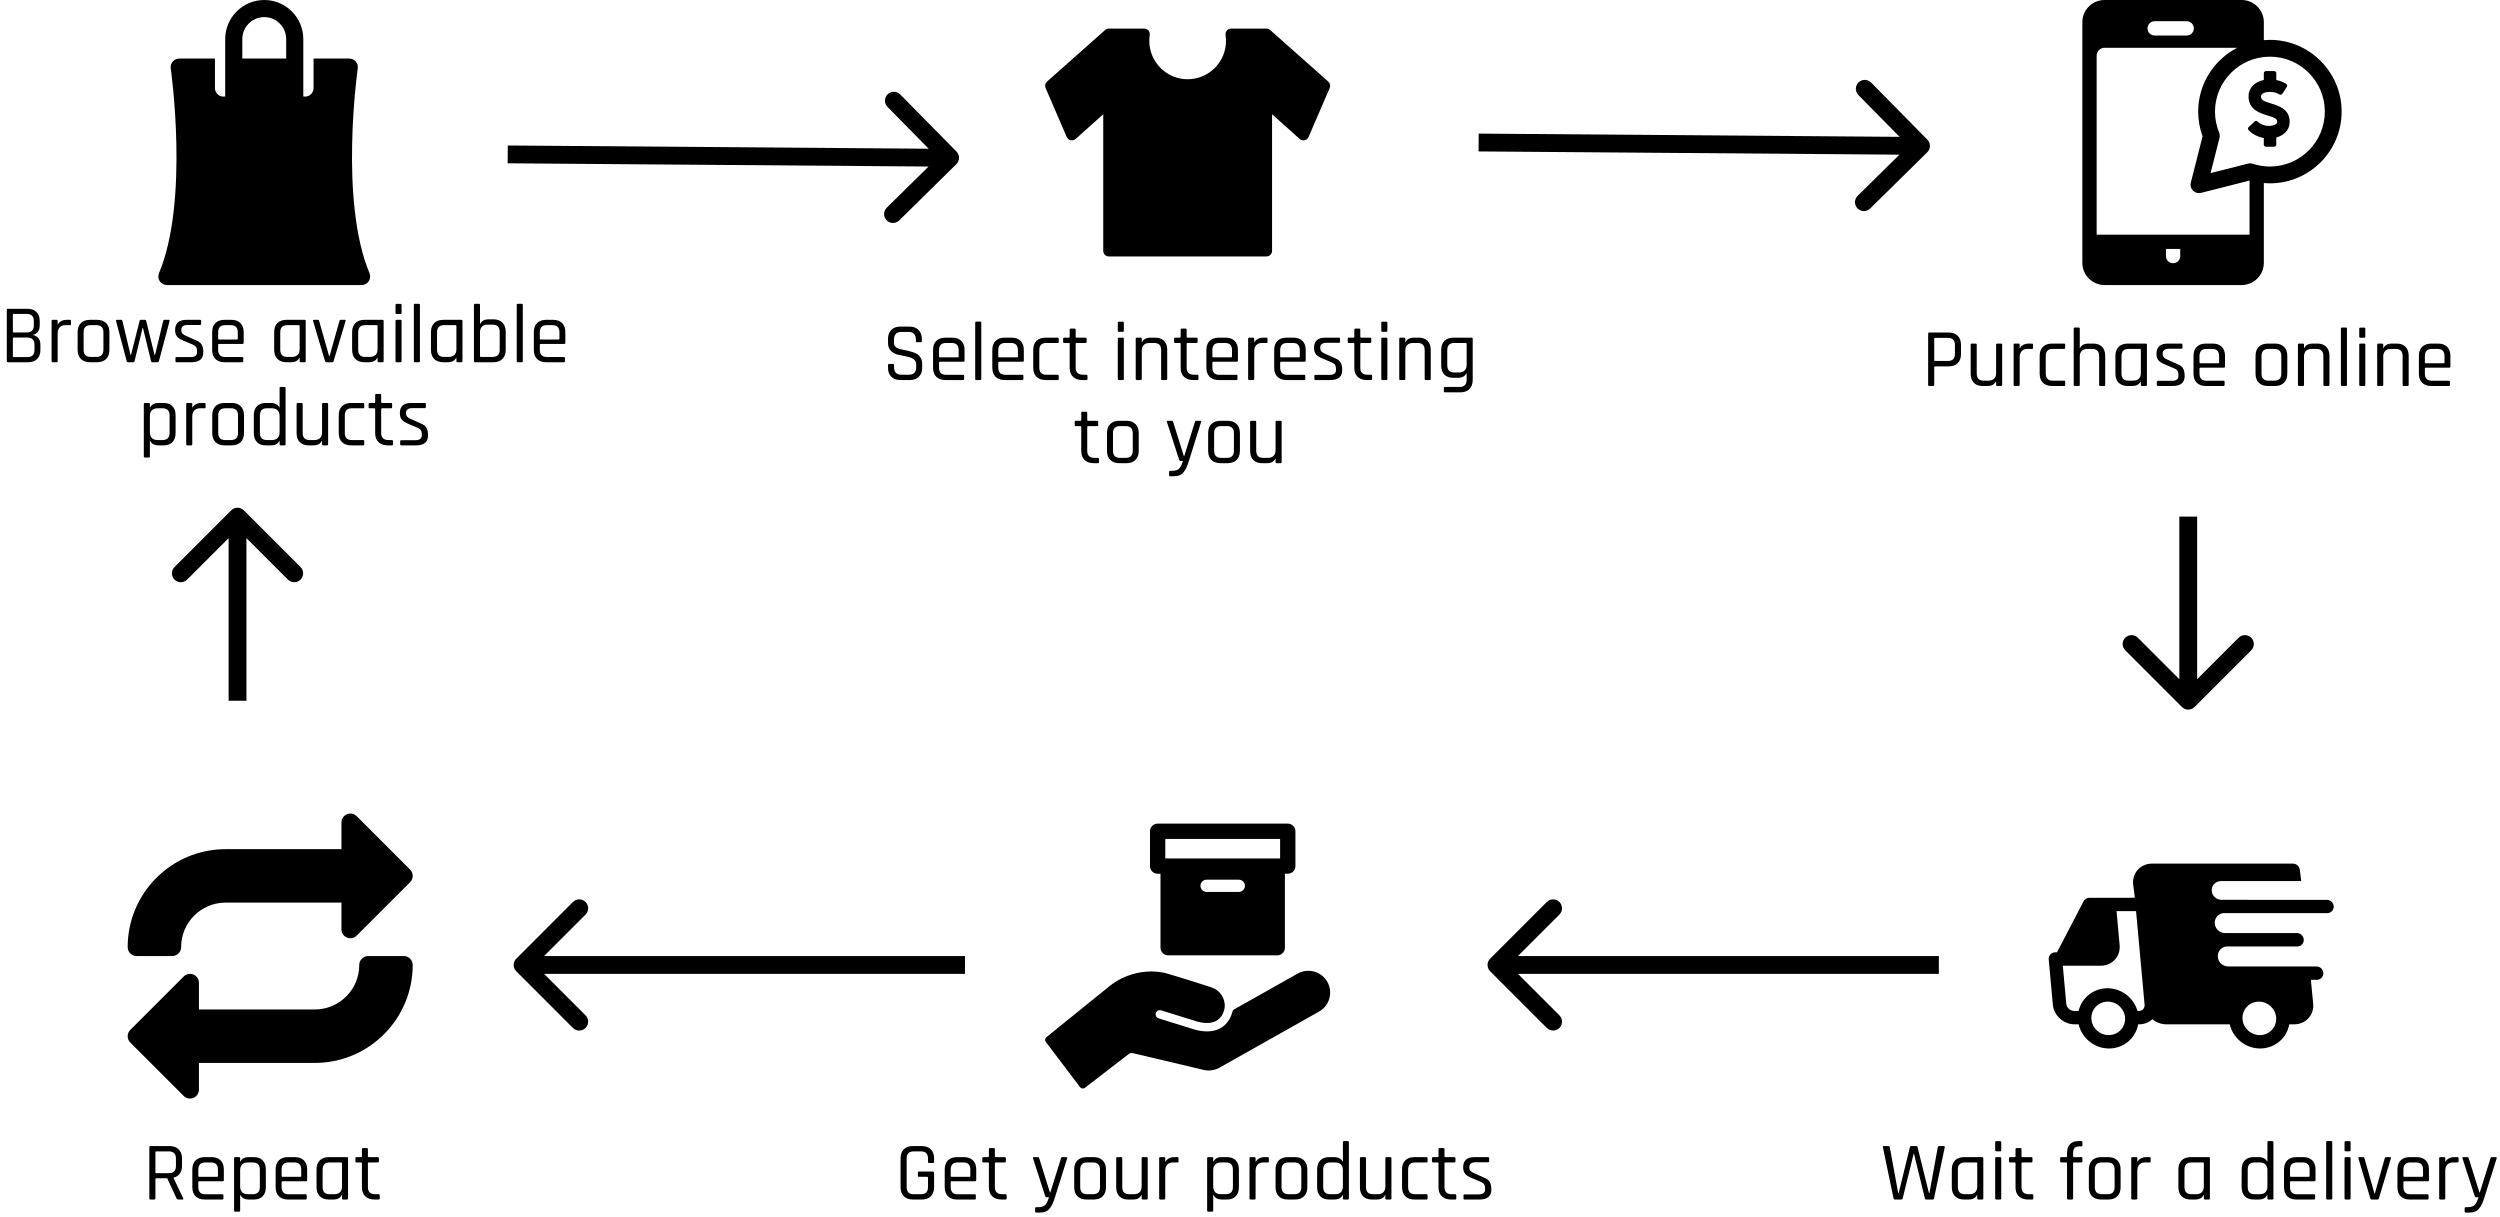 <svg width="842" height="410" viewBox="0 0 842 410" fill="none" xmlns="http://www.w3.org/2000/svg">
<path d="M764.506 13.429C763.815 13.429 763.134 13.464 762.458 13.521V7.472C762.458 3.352 759.106 0 754.986 0H708.807C704.687 0 701.335 3.352 701.335 7.472V88.528C701.335 92.648 704.687 96 708.807 96H754.986C759.106 96 762.458 92.648 762.458 88.528V61.656C763.138 61.714 763.82 61.747 764.506 61.747C777.827 61.747 788.665 50.909 788.665 37.588C788.664 24.266 777.827 13.429 764.506 13.429ZM725.679 7.147H736.486C737.815 7.147 738.892 8.225 738.892 9.554C738.892 10.882 737.815 11.96 736.486 11.96H725.679C724.35 11.96 723.273 10.882 723.273 9.554C723.273 8.225 724.35 7.147 725.679 7.147ZM734.303 86.248C734.303 87.577 733.226 88.654 731.897 88.654C730.568 88.654 729.491 87.577 729.491 86.248V83.842H734.303V86.248ZM757.646 79.03H706.148V18.749C706.148 17.282 707.341 16.089 708.807 16.089H753.513C745.705 20.096 740.347 28.224 740.347 37.588C740.347 40.45 740.843 43.244 741.823 45.909L737.864 61.517C737.619 62.484 737.901 63.509 738.606 64.215C739.144 64.752 739.867 65.044 740.608 65.044C740.84 65.044 741.074 65.015 741.304 64.957L757.646 60.812V79.03H757.646ZM764.506 56.085C762.538 56.085 760.59 55.773 758.718 55.156C758.207 54.988 757.659 54.969 757.137 55.101L744.521 58.3L747.533 46.421C747.683 45.831 747.638 45.207 747.405 44.644C746.478 42.401 746.008 40.027 746.008 37.588C746.008 27.388 754.306 19.09 764.506 19.09C774.705 19.09 783.003 27.388 783.003 37.588C783.003 47.787 774.705 56.085 764.506 56.085Z" fill="black"/>
<path d="M764.954 34.871C762.058 33.993 761.511 33.604 761.511 32.419C761.511 31.258 763.422 30.948 764.553 30.948C765.642 30.948 766.936 31.293 767.702 31.788C767.864 31.892 768.06 31.928 768.248 31.887C768.436 31.847 768.601 31.733 768.705 31.572L770.202 29.255C770.306 29.093 770.342 28.896 770.302 28.708C770.261 28.52 770.148 28.355 769.986 28.251C769.065 27.656 767.901 27.205 766.657 26.954V24.664C766.657 24.264 766.333 23.939 765.931 23.939L763.173 23.938C762.98 23.938 762.796 24.015 762.66 24.151C762.523 24.287 762.447 24.472 762.447 24.664L762.446 26.938C759.299 27.57 757.3 29.671 757.3 32.419C757.301 36.952 761.172 38.124 763.734 38.9C766.555 39.755 766.954 40.125 766.947 41.05C766.947 41.283 766.892 41.56 766.492 41.836C765.971 42.197 765.082 42.405 764.052 42.405C764.047 42.405 764.041 42.405 764.036 42.405C762.697 42.403 761.196 41.802 760.381 40.941C760.106 40.65 759.647 40.637 759.355 40.913L757.352 42.809C757.061 43.084 757.048 43.544 757.323 43.835C758.59 45.173 760.469 46.135 762.446 46.477V48.689C762.446 49.09 762.771 49.415 763.172 49.415H765.931C766.332 49.415 766.657 49.09 766.657 48.689V46.298C767.5 46.075 768.249 45.741 768.888 45.298C770.35 44.286 771.156 42.781 771.156 41.067C771.193 36.76 767.439 35.623 764.954 34.871Z" fill="black"/>
<path d="M4.614 120.264H9.206C10.812 120.264 11.614 119.471 11.614 117.884V116.064C11.614 114.477 10.755 113.684 9.038 113.684H4.614C4.427 113.684 4.334 113.768 4.334 113.936V119.984C4.334 120.171 4.427 120.264 4.614 120.264ZM4.614 111.976H8.926C10.569 111.976 11.39 111.183 11.39 109.596V108.112C11.39 106.525 10.597 105.732 9.01 105.732H4.614C4.427 105.732 4.334 105.825 4.334 106.012V111.724C4.334 111.892 4.427 111.976 4.614 111.976ZM2.29 121.608V104.388C2.29 104.127 2.421 103.996 2.682 103.996H9.262C10.55 103.996 11.558 104.36 12.286 105.088C13.014 105.797 13.378 106.796 13.378 108.084V109.624C13.378 111.285 12.594 112.359 11.026 112.844C11.736 112.9 12.342 113.217 12.846 113.796C13.35 114.356 13.602 115.103 13.602 116.036V117.912C13.602 119.2 13.229 120.208 12.482 120.936C11.754 121.645 10.746 122 9.458 122H2.682C2.421 122 2.29 121.869 2.29 121.608ZM19.029 122H17.769C17.508 122 17.377 121.869 17.377 121.608V108.112C17.377 107.851 17.508 107.72 17.769 107.72H19.029C19.291 107.72 19.421 107.851 19.421 108.112V109.232H19.533C19.72 108.821 20.075 108.467 20.597 108.168C21.12 107.869 21.736 107.72 22.445 107.72H23.537C23.78 107.72 23.901 107.851 23.901 108.112V109.148C23.901 109.279 23.873 109.381 23.817 109.456C23.761 109.512 23.668 109.531 23.537 109.512H22.025C21.185 109.512 20.541 109.764 20.093 110.268C19.645 110.772 19.421 111.463 19.421 112.34V121.608C19.421 121.869 19.291 122 19.029 122ZM32.7 122H30.292C29.004 122 27.987 121.636 27.24 120.908C26.512 120.18 26.148 119.163 26.148 117.856V111.864C26.148 110.557 26.512 109.54 27.24 108.812C27.987 108.084 29.004 107.72 30.292 107.72H32.7C33.988 107.72 34.996 108.084 35.724 108.812C36.471 109.54 36.844 110.557 36.844 111.864V117.856C36.844 119.163 36.471 120.18 35.724 120.908C34.996 121.636 33.988 122 32.7 122ZM30.516 120.208H32.476C34.044 120.208 34.828 119.405 34.828 117.8V111.92C34.828 110.315 34.044 109.512 32.476 109.512H30.516C28.948 109.512 28.164 110.315 28.164 111.92V117.8C28.164 119.405 28.948 120.208 30.516 120.208ZM44.852 122H43.144C42.883 122 42.724 121.869 42.668 121.608L39.084 108.112C39.028 107.851 39.121 107.72 39.364 107.72H40.792C41.035 107.72 41.184 107.851 41.24 108.112L43.956 119.536H44.124L47.008 108.112C47.064 107.851 47.213 107.72 47.456 107.72H48.744C49.005 107.72 49.173 107.851 49.248 108.112L52.048 119.536H52.216L54.96 108.112C55.016 107.851 55.165 107.72 55.408 107.72H56.836C57.079 107.72 57.172 107.851 57.116 108.112L53.532 121.608C53.476 121.869 53.317 122 53.056 122H51.32C51.077 122 50.928 121.869 50.872 121.608L48.156 110.464H48.016L45.328 121.608C45.272 121.869 45.113 122 44.852 122ZM64.467 122H59.483C59.222 122 59.091 121.869 59.091 121.608V120.628C59.091 120.385 59.222 120.264 59.483 120.264H64.187C65.643 120.264 66.371 119.723 66.371 118.64V118.108C66.371 117.119 65.895 116.437 64.943 116.064L61.639 114.664C60.687 114.272 60.006 113.815 59.595 113.292C59.185 112.751 58.979 112.041 58.979 111.164C58.979 108.868 60.239 107.72 62.759 107.72H67.351C67.613 107.72 67.743 107.851 67.743 108.112V109.092C67.743 109.335 67.613 109.456 67.351 109.456H63.123C62.451 109.456 61.938 109.596 61.583 109.876C61.247 110.156 61.079 110.483 61.079 110.856V111.332C61.079 112.116 61.611 112.713 62.675 113.124L65.979 114.608C66.95 114.981 67.603 115.476 67.939 116.092C68.294 116.708 68.471 117.557 68.471 118.64C68.471 120.88 67.137 122 64.467 122ZM81.537 122H75.601C74.313 122 73.295 121.636 72.549 120.908C71.821 120.18 71.457 119.163 71.457 117.856V111.864C71.457 110.557 71.821 109.54 72.549 108.812C73.295 108.084 74.313 107.72 75.601 107.72H77.953C79.241 107.72 80.249 108.084 80.977 108.812C81.705 109.54 82.069 110.557 82.069 111.864V115.42C82.069 115.7 81.938 115.84 81.677 115.84H73.753C73.566 115.84 73.473 115.924 73.473 116.092V117.8C73.473 119.424 74.257 120.236 75.825 120.236H81.537C81.798 120.236 81.929 120.367 81.929 120.628V121.636C81.929 121.879 81.798 122 81.537 122ZM73.753 114.356H79.801C79.987 114.356 80.081 114.263 80.081 114.076V111.92C80.081 110.315 79.297 109.512 77.729 109.512H75.825C74.257 109.512 73.473 110.315 73.473 111.92V114.076C73.473 114.263 73.566 114.356 73.753 114.356ZM97.947 122H96.491C95.203 122 94.186 121.636 93.439 120.908C92.711 120.18 92.347 119.163 92.347 117.856V111.864C92.347 110.557 92.711 109.54 93.439 108.812C94.186 108.084 95.203 107.72 96.491 107.72H102.567C102.829 107.72 102.959 107.851 102.959 108.112V121.608C102.959 121.869 102.829 122 102.567 122H101.307C101.046 122 100.915 121.869 100.915 121.608V120.516H100.803C100.337 121.505 99.385 122 97.947 122ZM100.915 117.632V109.764C100.915 109.596 100.822 109.512 100.635 109.512H96.715C95.166 109.512 94.391 110.324 94.391 111.948V117.772C94.391 119.396 95.166 120.208 96.715 120.208H98.311C99.151 120.208 99.795 119.984 100.243 119.536C100.691 119.088 100.915 118.453 100.915 117.632ZM105.727 107.72H107.043C107.285 107.72 107.435 107.851 107.491 108.112L110.851 119.956H110.991L114.323 108.112C114.397 107.851 114.556 107.72 114.799 107.72H116.115C116.376 107.72 116.469 107.851 116.395 108.112L112.363 121.58C112.307 121.86 112.139 122 111.859 122H109.955C109.693 122 109.525 121.86 109.451 121.58L105.447 108.112C105.372 107.851 105.465 107.72 105.727 107.72ZM124.197 122H122.741C121.453 122 120.436 121.636 119.689 120.908C118.961 120.18 118.597 119.163 118.597 117.856V111.864C118.597 110.557 118.961 109.54 119.689 108.812C120.436 108.084 121.453 107.72 122.741 107.72H128.817C129.079 107.72 129.209 107.851 129.209 108.112V121.608C129.209 121.869 129.079 122 128.817 122H127.557C127.296 122 127.165 121.869 127.165 121.608V120.516H127.053C126.587 121.505 125.635 122 124.197 122ZM127.165 117.632V109.764C127.165 109.596 127.072 109.512 126.885 109.512H122.965C121.416 109.512 120.641 110.324 120.641 111.948V117.772C120.641 119.396 121.416 120.208 122.965 120.208H124.561C125.401 120.208 126.045 119.984 126.493 119.536C126.941 119.088 127.165 118.453 127.165 117.632ZM133.209 105.368V102.736C133.209 102.475 133.33 102.344 133.573 102.344H134.861C135.122 102.344 135.253 102.475 135.253 102.736V105.368C135.253 105.629 135.122 105.76 134.861 105.76H133.573C133.33 105.76 133.209 105.629 133.209 105.368ZM133.209 121.608V108.112C133.209 107.851 133.33 107.72 133.573 107.72H134.861C135.122 107.72 135.253 107.851 135.253 108.112V121.608C135.253 121.869 135.122 122 134.861 122H133.601C133.339 122 133.209 121.869 133.209 121.608ZM141.04 122H139.78C139.519 122 139.388 121.869 139.388 121.608V102.708C139.388 102.447 139.519 102.316 139.78 102.316H141.04C141.302 102.316 141.432 102.447 141.432 102.708V121.608C141.432 121.869 141.302 122 141.04 122ZM150.748 122H149.292C148.004 122 146.987 121.636 146.24 120.908C145.512 120.18 145.148 119.163 145.148 117.856V111.864C145.148 110.557 145.512 109.54 146.24 108.812C146.987 108.084 148.004 107.72 149.292 107.72H155.368C155.629 107.72 155.76 107.851 155.76 108.112V121.608C155.76 121.869 155.629 122 155.368 122H154.108C153.847 122 153.716 121.869 153.716 121.608V120.516H153.604C153.137 121.505 152.185 122 150.748 122ZM153.716 117.632V109.764C153.716 109.596 153.623 109.512 153.436 109.512H149.516C147.967 109.512 147.192 110.324 147.192 111.948V117.772C147.192 119.396 147.967 120.208 149.516 120.208H151.112C151.952 120.208 152.596 119.984 153.044 119.536C153.492 119.088 153.716 118.453 153.716 117.632ZM161.944 120.208H165.919C167.506 120.208 168.3 119.396 168.3 117.772V111.78C168.3 110.156 167.506 109.344 165.919 109.344H164.268C163.428 109.344 162.784 109.568 162.336 110.016C161.888 110.464 161.664 111.089 161.664 111.892V119.956C161.664 120.124 161.757 120.208 161.944 120.208ZM159.62 121.608V102.708C159.62 102.447 159.75 102.316 160.012 102.316H161.272C161.533 102.316 161.664 102.447 161.664 102.708V109.036H161.776C162.242 108.047 163.194 107.552 164.632 107.552H166.2C167.469 107.552 168.468 107.916 169.196 108.644C169.942 109.372 170.316 110.38 170.316 111.668V117.856C170.316 119.163 169.942 120.18 169.196 120.908C168.468 121.636 167.469 122 166.2 122H160.012C159.75 122 159.62 121.869 159.62 121.608ZM175.685 122H174.425C174.164 122 174.033 121.869 174.033 121.608V102.708C174.033 102.447 174.164 102.316 174.425 102.316H175.685C175.946 102.316 176.077 102.447 176.077 102.708V121.608C176.077 121.869 175.946 122 175.685 122ZM189.873 122H183.937C182.649 122 181.631 121.636 180.885 120.908C180.157 120.18 179.793 119.163 179.793 117.856V111.864C179.793 110.557 180.157 109.54 180.885 108.812C181.631 108.084 182.649 107.72 183.937 107.72H186.289C187.577 107.72 188.585 108.084 189.313 108.812C190.041 109.54 190.405 110.557 190.405 111.864V115.42C190.405 115.7 190.274 115.84 190.013 115.84H182.089C181.902 115.84 181.809 115.924 181.809 116.092V117.8C181.809 119.424 182.593 120.236 184.161 120.236H189.873C190.134 120.236 190.265 120.367 190.265 120.628V121.636C190.265 121.879 190.134 122 189.873 122ZM182.089 114.356H188.137C188.323 114.356 188.417 114.263 188.417 114.076V111.92C188.417 110.315 187.633 109.512 186.065 109.512H184.161C182.593 109.512 181.809 110.315 181.809 111.92V114.076C181.809 114.263 181.902 114.356 182.089 114.356ZM50.092 154.088H48.832C48.571 154.088 48.44 153.957 48.44 153.696V136.112C48.44 135.851 48.571 135.72 48.832 135.72H50.092C50.353 135.72 50.484 135.851 50.484 136.112V137.204H50.596C51.062 136.215 52.014 135.72 53.452 135.72H55.132C56.401 135.72 57.381 136.084 58.072 136.812C58.781 137.54 59.136 138.557 59.136 139.864V145.856C59.136 147.163 58.781 148.18 58.072 148.908C57.381 149.636 56.401 150 55.132 150H53.452C52.014 150 51.062 149.505 50.596 148.516H50.484V153.696C50.484 153.957 50.353 154.088 50.092 154.088ZM53.088 148.208H54.74C56.327 148.208 57.12 147.396 57.12 145.772V139.948C57.12 138.324 56.327 137.512 54.74 137.512H53.088C52.248 137.512 51.604 137.736 51.156 138.184C50.708 138.632 50.484 139.267 50.484 140.088V145.632C50.484 146.453 50.708 147.088 51.156 147.536C51.604 147.984 52.248 148.208 53.088 148.208ZM64.365 150H63.105C62.844 150 62.713 149.869 62.713 149.608V136.112C62.713 135.851 62.844 135.72 63.105 135.72H64.365C64.627 135.72 64.757 135.851 64.757 136.112V137.232H64.869C65.056 136.821 65.411 136.467 65.933 136.168C66.456 135.869 67.072 135.72 67.781 135.72H68.873C69.116 135.72 69.237 135.851 69.237 136.112V137.148C69.237 137.279 69.209 137.381 69.153 137.456C69.097 137.512 69.004 137.531 68.873 137.512H67.361C66.521 137.512 65.877 137.764 65.429 138.268C64.981 138.772 64.757 139.463 64.757 140.34V149.608C64.757 149.869 64.627 150 64.365 150ZM78.036 150H75.628C74.34 150 73.323 149.636 72.576 148.908C71.848 148.18 71.484 147.163 71.484 145.856V139.864C71.484 138.557 71.848 137.54 72.576 136.812C73.323 136.084 74.34 135.72 75.628 135.72H78.036C79.324 135.72 80.332 136.084 81.06 136.812C81.807 137.54 82.18 138.557 82.18 139.864V145.856C82.18 147.163 81.807 148.18 81.06 148.908C80.332 149.636 79.324 150 78.036 150ZM75.852 148.208H77.812C79.38 148.208 80.164 147.405 80.164 145.8V139.92C80.164 138.315 79.38 137.512 77.812 137.512H75.852C74.284 137.512 73.5 138.315 73.5 139.92V145.8C73.5 147.405 74.284 148.208 75.852 148.208ZM91.168 150H89.516C88.247 150 87.257 149.636 86.548 148.908C85.839 148.18 85.484 147.163 85.484 145.856V139.864C85.484 138.557 85.839 137.54 86.548 136.812C87.257 136.084 88.247 135.72 89.516 135.72H91.168C92.624 135.72 93.585 136.215 94.052 137.204H94.164V130.708C94.164 130.447 94.285 130.316 94.528 130.316H95.816C96.059 130.316 96.18 130.447 96.18 130.708V149.608C96.18 149.869 96.059 150 95.816 150H94.528C94.285 150 94.164 149.869 94.164 149.608V148.516H94.052C93.585 149.505 92.624 150 91.168 150ZM94.164 145.632V140.088C94.164 139.267 93.94 138.632 93.492 138.184C93.044 137.736 92.4 137.512 91.56 137.512H89.852C88.303 137.512 87.528 138.324 87.528 139.948V145.772C87.528 147.396 88.303 148.208 89.852 148.208H91.56C92.4 148.208 93.044 147.984 93.492 147.536C93.94 147.088 94.164 146.453 94.164 145.632ZM105.497 150H103.929C102.66 150 101.671 149.636 100.961 148.908C100.252 148.18 99.897 147.163 99.897 145.856V136.112C99.897 135.851 100.028 135.72 100.289 135.72H101.549C101.811 135.72 101.941 135.851 101.941 136.112V145.772C101.941 147.396 102.716 148.208 104.265 148.208H105.861C106.701 148.208 107.345 147.984 107.793 147.536C108.241 147.088 108.465 146.453 108.465 145.632V136.112C108.465 135.851 108.596 135.72 108.857 135.72H110.117C110.379 135.72 110.509 135.851 110.509 136.112V149.608C110.509 149.869 110.379 150 110.117 150H108.857C108.596 150 108.465 149.869 108.465 149.608V148.516H108.353C107.887 149.505 106.935 150 105.497 150ZM122.682 148.6V149.636C122.682 149.879 122.551 150 122.29 150H118.23C116.942 150 115.924 149.636 115.178 148.908C114.45 148.18 114.086 147.163 114.086 145.856V139.864C114.086 138.557 114.45 137.54 115.178 136.812C115.924 136.084 116.942 135.72 118.23 135.72H122.29C122.551 135.72 122.682 135.851 122.682 136.112V137.148C122.682 137.391 122.551 137.512 122.29 137.512H118.454C116.904 137.512 116.13 138.324 116.13 139.948V145.772C116.13 147.396 116.904 148.208 118.454 148.208H122.29C122.551 148.208 122.682 148.339 122.682 148.6ZM126.081 137.512H124.541C124.28 137.512 124.149 137.391 124.149 137.148V136.112C124.149 135.851 124.28 135.72 124.541 135.72H126.081C126.268 135.72 126.361 135.636 126.361 135.468V133.06C126.361 132.799 126.492 132.668 126.753 132.668H128.013C128.256 132.668 128.377 132.799 128.377 133.06V135.468C128.377 135.636 128.48 135.72 128.685 135.72H131.653C131.933 135.72 132.073 135.851 132.073 136.112V137.148C132.073 137.391 131.933 137.512 131.653 137.512H128.685C128.48 137.512 128.377 137.596 128.377 137.764V145.828C128.377 147.415 129.199 148.208 130.841 148.208H131.933C132.213 148.208 132.353 148.339 132.353 148.6V149.636C132.353 149.879 132.213 150 131.933 150H130.589C129.301 150 128.275 149.645 127.509 148.936C126.744 148.208 126.361 147.2 126.361 145.912V137.764C126.361 137.596 126.268 137.512 126.081 137.512ZM140.155 150H135.171C134.91 150 134.779 149.869 134.779 149.608V148.628C134.779 148.385 134.91 148.264 135.171 148.264H139.875C141.331 148.264 142.059 147.723 142.059 146.64V146.108C142.059 145.119 141.583 144.437 140.631 144.064L137.327 142.664C136.375 142.272 135.694 141.815 135.283 141.292C134.872 140.751 134.667 140.041 134.667 139.164C134.667 136.868 135.927 135.72 138.447 135.72H143.039C143.3 135.72 143.431 135.851 143.431 136.112V137.092C143.431 137.335 143.3 137.456 143.039 137.456H138.811C138.139 137.456 137.626 137.596 137.271 137.876C136.935 138.156 136.767 138.483 136.767 138.856V139.332C136.767 140.116 137.299 140.713 138.363 141.124L141.667 142.608C142.638 142.981 143.291 143.476 143.627 144.092C143.982 144.708 144.159 145.557 144.159 146.64C144.159 148.88 142.824 150 140.155 150Z" fill="black"/>
<path d="M651.053 130H649.793C649.532 130 649.401 129.869 649.401 129.608V112.388C649.401 112.127 649.532 111.996 649.793 111.996H656.345C657.633 111.996 658.641 112.369 659.369 113.116C660.097 113.844 660.461 114.852 660.461 116.14V119.248C660.461 120.555 660.097 121.572 659.369 122.3C658.641 123.028 657.633 123.392 656.345 123.392H651.725C651.539 123.392 651.445 123.476 651.445 123.644V129.608C651.445 129.869 651.315 130 651.053 130ZM651.725 121.572H656.065C657.633 121.572 658.417 120.769 658.417 119.164V116.224C658.417 114.6 657.633 113.788 656.065 113.788H651.725C651.539 113.788 651.445 113.872 651.445 114.04V121.32C651.445 121.488 651.539 121.572 651.725 121.572ZM669.32 130H667.752C666.482 130 665.493 129.636 664.784 128.908C664.074 128.18 663.72 127.163 663.72 125.856V116.112C663.72 115.851 663.85 115.72 664.112 115.72H665.372C665.633 115.72 665.764 115.851 665.764 116.112V125.772C665.764 127.396 666.538 128.208 668.088 128.208H669.684C670.524 128.208 671.168 127.984 671.616 127.536C672.064 127.088 672.288 126.453 672.288 125.632V116.112C672.288 115.851 672.418 115.72 672.68 115.72H673.94C674.201 115.72 674.332 115.851 674.332 116.112V129.608C674.332 129.869 674.201 130 673.94 130H672.68C672.418 130 672.288 129.869 672.288 129.608V128.516H672.176C671.709 129.505 670.757 130 669.32 130ZM679.84 130H678.58C678.319 130 678.188 129.869 678.188 129.608V116.112C678.188 115.851 678.319 115.72 678.58 115.72H679.84C680.101 115.72 680.232 115.851 680.232 116.112V117.232H680.344C680.531 116.821 680.885 116.467 681.408 116.168C681.931 115.869 682.547 115.72 683.256 115.72H684.348C684.591 115.72 684.712 115.851 684.712 116.112V117.148C684.712 117.279 684.684 117.381 684.628 117.456C684.572 117.512 684.479 117.531 684.348 117.512H682.836C681.996 117.512 681.352 117.764 680.904 118.268C680.456 118.772 680.232 119.463 680.232 120.34V129.608C680.232 129.869 680.101 130 679.84 130ZM695.555 128.6V129.636C695.555 129.879 695.424 130 695.163 130H691.103C689.815 130 688.797 129.636 688.051 128.908C687.323 128.18 686.959 127.163 686.959 125.856V119.864C686.959 118.557 687.323 117.54 688.051 116.812C688.797 116.084 689.815 115.72 691.103 115.72H695.163C695.424 115.72 695.555 115.851 695.555 116.112V117.148C695.555 117.391 695.424 117.512 695.163 117.512H691.327C689.777 117.512 689.003 118.324 689.003 119.948V125.772C689.003 127.396 689.777 128.208 691.327 128.208H695.163C695.424 128.208 695.555 128.339 695.555 128.6ZM700.074 130H698.814C698.553 130 698.422 129.869 698.422 129.608V110.708C698.422 110.447 698.553 110.316 698.814 110.316H700.074C700.336 110.316 700.466 110.447 700.466 110.708V117.204H700.578C701.045 116.215 701.997 115.72 703.434 115.72H705.002C706.272 115.72 707.261 116.084 707.97 116.812C708.68 117.54 709.034 118.557 709.034 119.864V129.608C709.034 129.869 708.904 130 708.642 130H707.382C707.121 130 706.99 129.869 706.99 129.608V119.948C706.99 118.324 706.206 117.512 704.638 117.512H703.07C702.23 117.512 701.586 117.736 701.138 118.184C700.69 118.632 700.466 119.267 700.466 120.088V129.608C700.466 129.869 700.336 130 700.074 130ZM718.07 130H716.614C715.326 130 714.309 129.636 713.562 128.908C712.834 128.18 712.47 127.163 712.47 125.856V119.864C712.47 118.557 712.834 117.54 713.562 116.812C714.309 116.084 715.326 115.72 716.614 115.72H722.69C722.952 115.72 723.082 115.851 723.082 116.112V129.608C723.082 129.869 722.952 130 722.69 130H721.43C721.169 130 721.038 129.869 721.038 129.608V128.516H720.926C720.46 129.505 719.508 130 718.07 130ZM721.038 125.632V117.764C721.038 117.596 720.945 117.512 720.758 117.512H716.838C715.289 117.512 714.514 118.324 714.514 119.948V125.772C714.514 127.396 715.289 128.208 716.838 128.208H718.434C719.274 128.208 719.918 127.984 720.366 127.536C720.814 127.088 721.038 126.453 721.038 125.632ZM731.786 130H726.802C726.54 130 726.41 129.869 726.41 129.608V128.628C726.41 128.385 726.54 128.264 726.802 128.264H731.506C732.962 128.264 733.69 127.723 733.69 126.64V126.108C733.69 125.119 733.214 124.437 732.262 124.064L728.958 122.664C728.006 122.272 727.324 121.815 726.914 121.292C726.503 120.751 726.298 120.041 726.298 119.164C726.298 116.868 727.558 115.72 730.078 115.72H734.67C734.931 115.72 735.062 115.851 735.062 116.112V117.092C735.062 117.335 734.931 117.456 734.67 117.456H730.442C729.77 117.456 729.256 117.596 728.902 117.876C728.566 118.156 728.398 118.483 728.398 118.856V119.332C728.398 120.116 728.93 120.713 729.994 121.124L733.298 122.608C734.268 122.981 734.922 123.476 735.258 124.092C735.612 124.708 735.79 125.557 735.79 126.64C735.79 128.88 734.455 130 731.786 130ZM748.855 130H742.919C741.631 130 740.614 129.636 739.867 128.908C739.139 128.18 738.775 127.163 738.775 125.856V119.864C738.775 118.557 739.139 117.54 739.867 116.812C740.614 116.084 741.631 115.72 742.919 115.72H745.271C746.559 115.72 747.567 116.084 748.295 116.812C749.023 117.54 749.387 118.557 749.387 119.864V123.42C749.387 123.7 749.256 123.84 748.995 123.84H741.071C740.884 123.84 740.791 123.924 740.791 124.092V125.8C740.791 127.424 741.575 128.236 743.143 128.236H748.855C749.116 128.236 749.247 128.367 749.247 128.628V129.636C749.247 129.879 749.116 130 748.855 130ZM741.071 122.356H747.119C747.306 122.356 747.399 122.263 747.399 122.076V119.92C747.399 118.315 746.615 117.512 745.047 117.512H743.143C741.575 117.512 740.791 118.315 740.791 119.92V122.076C740.791 122.263 740.884 122.356 741.071 122.356ZM766.218 130H763.81C762.522 130 761.504 129.636 760.758 128.908C760.03 128.18 759.666 127.163 759.666 125.856V119.864C759.666 118.557 760.03 117.54 760.758 116.812C761.504 116.084 762.522 115.72 763.81 115.72H766.218C767.506 115.72 768.514 116.084 769.242 116.812C769.988 117.54 770.362 118.557 770.362 119.864V125.856C770.362 127.163 769.988 128.18 769.242 128.908C768.514 129.636 767.506 130 766.218 130ZM764.034 128.208H765.994C767.562 128.208 768.346 127.405 768.346 125.8V119.92C768.346 118.315 767.562 117.512 765.994 117.512H764.034C762.466 117.512 761.682 118.315 761.682 119.92V125.8C761.682 127.405 762.466 128.208 764.034 128.208ZM775.598 130H774.338C774.076 130 773.946 129.869 773.946 129.608V116.112C773.946 115.851 774.076 115.72 774.338 115.72H775.598C775.859 115.72 775.99 115.851 775.99 116.112V117.204H776.102C776.568 116.215 777.52 115.72 778.958 115.72H780.526C781.795 115.72 782.784 116.084 783.494 116.812C784.203 117.54 784.558 118.557 784.558 119.864V129.608C784.558 129.869 784.427 130 784.166 130H782.906C782.644 130 782.514 129.869 782.514 129.608V119.948C782.514 118.324 781.73 117.512 780.162 117.512H778.594C777.754 117.512 777.11 117.736 776.662 118.184C776.214 118.632 775.99 119.267 775.99 120.088V129.608C775.99 129.869 775.859 130 775.598 130ZM790.066 130H788.806C788.544 130 788.414 129.869 788.414 129.608V110.708C788.414 110.447 788.544 110.316 788.806 110.316H790.066C790.327 110.316 790.458 110.447 790.458 110.708V129.608C790.458 129.869 790.327 130 790.066 130ZM794.593 113.368V110.736C794.593 110.475 794.715 110.344 794.957 110.344H796.245C796.507 110.344 796.637 110.475 796.637 110.736V113.368C796.637 113.629 796.507 113.76 796.245 113.76H794.957C794.715 113.76 794.593 113.629 794.593 113.368ZM794.593 129.608V116.112C794.593 115.851 794.715 115.72 794.957 115.72H796.245C796.507 115.72 796.637 115.851 796.637 116.112V129.608C796.637 129.869 796.507 130 796.245 130H794.985C794.724 130 794.593 129.869 794.593 129.608ZM802.285 130H801.025C800.764 130 800.633 129.869 800.633 129.608V116.112C800.633 115.851 800.764 115.72 801.025 115.72H802.285C802.547 115.72 802.677 115.851 802.677 116.112V117.204H802.789C803.256 116.215 804.208 115.72 805.645 115.72H807.213C808.483 115.72 809.472 116.084 810.181 116.812C810.891 117.54 811.245 118.557 811.245 119.864V129.608C811.245 129.869 811.115 130 810.853 130H809.593C809.332 130 809.201 129.869 809.201 129.608V119.948C809.201 118.324 808.417 117.512 806.849 117.512H805.281C804.441 117.512 803.797 117.736 803.349 118.184C802.901 118.632 802.677 119.267 802.677 120.088V129.608C802.677 129.869 802.547 130 802.285 130ZM824.761 130H818.825C817.537 130 816.52 129.636 815.773 128.908C815.045 128.18 814.681 127.163 814.681 125.856V119.864C814.681 118.557 815.045 117.54 815.773 116.812C816.52 116.084 817.537 115.72 818.825 115.72H821.177C822.465 115.72 823.473 116.084 824.201 116.812C824.929 117.54 825.293 118.557 825.293 119.864V123.42C825.293 123.7 825.163 123.84 824.901 123.84H816.977C816.791 123.84 816.697 123.924 816.697 124.092V125.8C816.697 127.424 817.481 128.236 819.049 128.236H824.761C825.023 128.236 825.153 128.367 825.153 128.628V129.636C825.153 129.879 825.023 130 824.761 130ZM816.977 122.356H823.025C823.212 122.356 823.305 122.263 823.305 122.076V119.92C823.305 118.315 822.521 117.512 820.953 117.512H819.049C817.481 117.512 816.697 118.315 816.697 119.92V122.076C816.697 122.263 816.791 122.356 816.977 122.356Z" fill="black"/>
<path d="M640.374 404H638.218C637.957 404 637.798 403.869 637.742 403.608L634.158 386.388C634.102 386.127 634.224 385.996 634.522 385.996H636.034C636.314 385.996 636.464 386.127 636.482 386.388L639.31 401.816H639.478L643.258 386.36C643.314 386.117 643.464 385.996 643.706 385.996H645.386C645.629 385.996 645.778 386.117 645.834 386.36L649.67 401.816H649.838L652.638 386.416C652.694 386.136 652.853 385.996 653.114 385.996H654.626C654.925 385.996 655.046 386.136 654.99 386.416L651.378 403.608C651.322 403.869 651.173 404 650.93 404H648.774C648.513 404 648.354 403.869 648.298 403.608L644.63 388.572H644.518L640.822 403.608C640.766 403.869 640.617 404 640.374 404ZM662.967 404H661.511C660.223 404 659.206 403.636 658.459 402.908C657.731 402.18 657.367 401.163 657.367 399.856V393.864C657.367 392.557 657.731 391.54 658.459 390.812C659.206 390.084 660.223 389.72 661.511 389.72H667.587C667.848 389.72 667.979 389.851 667.979 390.112V403.608C667.979 403.869 667.848 404 667.587 404H666.327C666.066 404 665.935 403.869 665.935 403.608V402.516H665.823C665.356 403.505 664.404 404 662.967 404ZM665.935 399.632V391.764C665.935 391.596 665.842 391.512 665.655 391.512H661.735C660.186 391.512 659.411 392.324 659.411 393.948V399.772C659.411 401.396 660.186 402.208 661.735 402.208H663.331C664.171 402.208 664.815 401.984 665.263 401.536C665.711 401.088 665.935 400.453 665.935 399.632ZM671.978 387.368V384.736C671.978 384.475 672.1 384.344 672.342 384.344H673.63C673.892 384.344 674.022 384.475 674.022 384.736V387.368C674.022 387.629 673.892 387.76 673.63 387.76H672.342C672.1 387.76 671.978 387.629 671.978 387.368ZM671.978 403.608V390.112C671.978 389.851 672.1 389.72 672.342 389.72H673.63C673.892 389.72 674.022 389.851 674.022 390.112V403.608C674.022 403.869 673.892 404 673.63 404H672.37C672.109 404 671.978 403.869 671.978 403.608ZM678.55 391.512H677.01C676.749 391.512 676.618 391.391 676.618 391.148V390.112C676.618 389.851 676.749 389.72 677.01 389.72H678.55C678.737 389.72 678.83 389.636 678.83 389.468V387.06C678.83 386.799 678.961 386.668 679.222 386.668H680.482C680.725 386.668 680.846 386.799 680.846 387.06V389.468C680.846 389.636 680.949 389.72 681.154 389.72H684.122C684.402 389.72 684.542 389.851 684.542 390.112V391.148C684.542 391.391 684.402 391.512 684.122 391.512H681.154C680.949 391.512 680.846 391.596 680.846 391.764V399.828C680.846 401.415 681.667 402.208 683.31 402.208H684.402C684.682 402.208 684.822 402.339 684.822 402.6V403.636C684.822 403.879 684.682 404 684.402 404H683.058C681.77 404 680.743 403.645 679.978 402.936C679.213 402.208 678.83 401.2 678.83 399.912V391.764C678.83 391.596 678.737 391.512 678.55 391.512ZM698.473 389.72H700.937C701.217 389.72 701.357 389.841 701.357 390.084V391.12C701.357 391.381 701.217 391.512 700.937 391.512H698.473C698.305 391.512 698.221 391.596 698.221 391.764V403.608C698.221 403.869 698.081 404 697.801 404H696.569C696.308 404 696.177 403.869 696.177 403.608V391.764C696.177 391.596 696.084 391.512 695.897 391.512H694.245C693.984 391.512 693.853 391.381 693.853 391.12V390.084C693.853 389.841 693.984 389.72 694.245 389.72H695.897C696.084 389.72 696.177 389.636 696.177 389.468V388.432C696.177 387.107 696.504 386.089 697.157 385.38C697.81 384.671 698.762 384.316 700.013 384.316H700.965C701.226 384.316 701.357 384.437 701.357 384.68V385.716C701.357 385.977 701.226 386.108 700.965 386.108H700.265C699.5 386.108 698.968 386.304 698.669 386.696C698.37 387.069 698.221 387.676 698.221 388.516V389.468C698.221 389.636 698.305 389.72 698.473 389.72ZM710.075 404H707.667C706.379 404 705.362 403.636 704.615 402.908C703.887 402.18 703.523 401.163 703.523 399.856V393.864C703.523 392.557 703.887 391.54 704.615 390.812C705.362 390.084 706.379 389.72 707.667 389.72H710.075C711.363 389.72 712.371 390.084 713.099 390.812C713.846 391.54 714.219 392.557 714.219 393.864V399.856C714.219 401.163 713.846 402.18 713.099 402.908C712.371 403.636 711.363 404 710.075 404ZM707.891 402.208H709.851C711.419 402.208 712.203 401.405 712.203 399.8V393.92C712.203 392.315 711.419 391.512 709.851 391.512H707.891C706.323 391.512 705.539 392.315 705.539 393.92V399.8C705.539 401.405 706.323 402.208 707.891 402.208ZM719.455 404H718.195C717.934 404 717.803 403.869 717.803 403.608V390.112C717.803 389.851 717.934 389.72 718.195 389.72H719.455C719.716 389.72 719.847 389.851 719.847 390.112V391.232H719.959C720.146 390.821 720.5 390.467 721.023 390.168C721.546 389.869 722.162 389.72 722.871 389.72H723.963C724.206 389.72 724.327 389.851 724.327 390.112V391.148C724.327 391.279 724.299 391.381 724.243 391.456C724.187 391.512 724.094 391.531 723.963 391.512H722.451C721.611 391.512 720.967 391.764 720.519 392.268C720.071 392.772 719.847 393.463 719.847 394.34V403.608C719.847 403.869 719.716 404 719.455 404ZM739.283 404H737.827C736.539 404 735.522 403.636 734.775 402.908C734.047 402.18 733.683 401.163 733.683 399.856V393.864C733.683 392.557 734.047 391.54 734.775 390.812C735.522 390.084 736.539 389.72 737.827 389.72H743.903C744.165 389.72 744.295 389.851 744.295 390.112V403.608C744.295 403.869 744.165 404 743.903 404H742.643C742.382 404 742.251 403.869 742.251 403.608V402.516H742.139C741.673 403.505 740.721 404 739.283 404ZM742.251 399.632V391.764C742.251 391.596 742.158 391.512 741.971 391.512H738.051C736.502 391.512 735.727 392.324 735.727 393.948V399.772C735.727 401.396 736.502 402.208 738.051 402.208H739.647C740.487 402.208 741.131 401.984 741.579 401.536C742.027 401.088 742.251 400.453 742.251 399.632ZM760.668 404H759.016C757.747 404 756.757 403.636 756.048 402.908C755.339 402.18 754.984 401.163 754.984 399.856V393.864C754.984 392.557 755.339 391.54 756.048 390.812C756.757 390.084 757.747 389.72 759.016 389.72H760.668C762.124 389.72 763.085 390.215 763.552 391.204H763.664V384.708C763.664 384.447 763.785 384.316 764.028 384.316H765.316C765.559 384.316 765.68 384.447 765.68 384.708V403.608C765.68 403.869 765.559 404 765.316 404H764.028C763.785 404 763.664 403.869 763.664 403.608V402.516H763.552C763.085 403.505 762.124 404 760.668 404ZM763.664 399.632V394.088C763.664 393.267 763.44 392.632 762.992 392.184C762.544 391.736 761.9 391.512 761.06 391.512H759.352C757.803 391.512 757.028 392.324 757.028 393.948V399.772C757.028 401.396 757.803 402.208 759.352 402.208H761.06C761.9 402.208 762.544 401.984 762.992 401.536C763.44 401.088 763.664 400.453 763.664 399.632ZM779.337 404H773.401C772.113 404 771.096 403.636 770.349 402.908C769.621 402.18 769.257 401.163 769.257 399.856V393.864C769.257 392.557 769.621 391.54 770.349 390.812C771.096 390.084 772.113 389.72 773.401 389.72H775.753C777.041 389.72 778.049 390.084 778.777 390.812C779.505 391.54 779.869 392.557 779.869 393.864V397.42C779.869 397.7 779.739 397.84 779.477 397.84H771.553C771.367 397.84 771.273 397.924 771.273 398.092V399.8C771.273 401.424 772.057 402.236 773.625 402.236H779.337C779.599 402.236 779.729 402.367 779.729 402.628V403.636C779.729 403.879 779.599 404 779.337 404ZM771.553 396.356H777.601C777.788 396.356 777.881 396.263 777.881 396.076V393.92C777.881 392.315 777.097 391.512 775.529 391.512H773.625C772.057 391.512 771.273 392.315 771.273 393.92V396.076C771.273 396.263 771.367 396.356 771.553 396.356ZM785.111 404H783.851C783.589 404 783.459 403.869 783.459 403.608V384.708C783.459 384.447 783.589 384.316 783.851 384.316H785.111C785.372 384.316 785.503 384.447 785.503 384.708V403.608C785.503 403.869 785.372 404 785.111 404ZM789.638 387.368V384.736C789.638 384.475 789.76 384.344 790.002 384.344H791.29C791.552 384.344 791.682 384.475 791.682 384.736V387.368C791.682 387.629 791.552 387.76 791.29 387.76H790.002C789.76 387.76 789.638 387.629 789.638 387.368ZM789.638 403.608V390.112C789.638 389.851 789.76 389.72 790.002 389.72H791.29C791.552 389.72 791.682 389.851 791.682 390.112V403.608C791.682 403.869 791.552 404 791.29 404H790.03C789.769 404 789.638 403.869 789.638 403.608ZM794.586 389.72H795.902C796.145 389.72 796.294 389.851 796.35 390.112L799.71 401.956H799.85L803.182 390.112C803.257 389.851 803.415 389.72 803.658 389.72H804.974C805.235 389.72 805.329 389.851 805.254 390.112L801.222 403.58C801.166 403.86 800.998 404 800.718 404H798.814C798.553 404 798.385 403.86 798.31 403.58L794.306 390.112C794.231 389.851 794.325 389.72 794.586 389.72ZM817.537 404H811.601C810.313 404 809.295 403.636 808.549 402.908C807.821 402.18 807.457 401.163 807.457 399.856V393.864C807.457 392.557 807.821 391.54 808.549 390.812C809.295 390.084 810.313 389.72 811.601 389.72H813.953C815.241 389.72 816.249 390.084 816.977 390.812C817.705 391.54 818.069 392.557 818.069 393.864V397.42C818.069 397.7 817.938 397.84 817.677 397.84H809.753C809.566 397.84 809.473 397.924 809.473 398.092V399.8C809.473 401.424 810.257 402.236 811.825 402.236H817.537C817.798 402.236 817.929 402.367 817.929 402.628V403.636C817.929 403.879 817.798 404 817.537 404ZM809.753 396.356H815.801C815.987 396.356 816.081 396.263 816.081 396.076V393.92C816.081 392.315 815.297 391.512 813.729 391.512H811.825C810.257 391.512 809.473 392.315 809.473 393.92V396.076C809.473 396.263 809.566 396.356 809.753 396.356ZM823.17 404H821.91C821.649 404 821.518 403.869 821.518 403.608V390.112C821.518 389.851 821.649 389.72 821.91 389.72H823.17C823.431 389.72 823.562 389.851 823.562 390.112V391.232H823.674C823.861 390.821 824.215 390.467 824.738 390.168C825.261 389.869 825.877 389.72 826.586 389.72H827.678C827.921 389.72 828.042 389.851 828.042 390.112V391.148C828.042 391.279 828.014 391.381 827.958 391.456C827.902 391.512 827.809 391.531 827.678 391.512H826.166C825.326 391.512 824.682 391.764 824.234 392.268C823.786 392.772 823.562 393.463 823.562 394.34V403.608C823.562 403.869 823.431 404 823.17 404ZM831.717 408.396H830.485C830.223 408.396 830.093 408.265 830.093 408.004V406.968C830.093 406.707 830.223 406.576 830.485 406.576H831.185C832.379 406.576 833.219 406.24 833.705 405.568C834.097 405.027 834.451 404.252 834.769 403.244H833.957C833.733 403.244 833.574 403.113 833.481 402.852L829.365 390.112C829.29 389.851 829.383 389.72 829.645 389.72H830.989C831.231 389.72 831.39 389.851 831.465 390.112L835.077 401.648H835.189L838.801 390.112C838.857 389.851 839.006 389.72 839.249 389.72H840.537C840.854 389.72 840.966 389.86 840.873 390.14L836.701 403.44C836.234 405.027 835.637 406.249 834.909 407.108C834.199 407.967 833.135 408.396 831.717 408.396Z" fill="black"/>
<path d="M310.483 404H307.459C306.171 404 305.153 403.636 304.407 402.908C303.679 402.18 303.315 401.163 303.315 399.856V390.14C303.315 388.833 303.679 387.816 304.407 387.088C305.153 386.36 306.171 385.996 307.459 385.996H310.483C311.771 385.996 312.779 386.369 313.507 387.116C314.235 387.844 314.599 388.852 314.599 390.14V391.288C314.599 391.568 314.468 391.708 314.207 391.708H312.947C312.685 391.708 312.555 391.568 312.555 391.288V390.224C312.555 388.6 311.78 387.788 310.231 387.788H307.683C306.133 387.788 305.359 388.6 305.359 390.224V399.772C305.359 401.396 306.133 402.208 307.683 402.208H310.231C311.78 402.208 312.555 401.396 312.555 399.772V396.636C312.555 396.449 312.471 396.356 312.303 396.356H309.531C309.269 396.356 309.139 396.235 309.139 395.992V394.956C309.139 394.695 309.269 394.564 309.531 394.564H314.039C314.412 394.564 314.599 394.76 314.599 395.152V399.856C314.599 401.163 314.235 402.18 313.507 402.908C312.779 403.636 311.771 404 310.483 404ZM328.263 404H322.327C321.039 404 320.022 403.636 319.275 402.908C318.547 402.18 318.183 401.163 318.183 399.856V393.864C318.183 392.557 318.547 391.54 319.275 390.812C320.022 390.084 321.039 389.72 322.327 389.72H324.679C325.967 389.72 326.975 390.084 327.703 390.812C328.431 391.54 328.795 392.557 328.795 393.864V397.42C328.795 397.7 328.665 397.84 328.403 397.84H320.479C320.293 397.84 320.199 397.924 320.199 398.092V399.8C320.199 401.424 320.983 402.236 322.551 402.236H328.263C328.525 402.236 328.655 402.367 328.655 402.628V403.636C328.655 403.879 328.525 404 328.263 404ZM320.479 396.356H326.527C326.714 396.356 326.807 396.263 326.807 396.076V393.92C326.807 392.315 326.023 391.512 324.455 391.512H322.551C320.983 391.512 320.199 392.315 320.199 393.92V396.076C320.199 396.263 320.293 396.356 320.479 396.356ZM332.777 391.512H331.236C330.975 391.512 330.845 391.391 330.845 391.148V390.112C330.845 389.851 330.975 389.72 331.236 389.72H332.777C332.963 389.72 333.057 389.636 333.057 389.468V387.06C333.057 386.799 333.187 386.668 333.449 386.668H334.709C334.951 386.668 335.073 386.799 335.073 387.06V389.468C335.073 389.636 335.175 389.72 335.381 389.72H338.349C338.629 389.72 338.769 389.851 338.769 390.112V391.148C338.769 391.391 338.629 391.512 338.349 391.512H335.381C335.175 391.512 335.073 391.596 335.073 391.764V399.828C335.073 401.415 335.894 402.208 337.537 402.208H338.629C338.909 402.208 339.049 402.339 339.049 402.6V403.636C339.049 403.879 338.909 404 338.629 404H337.285C335.997 404 334.97 403.645 334.205 402.936C333.439 402.208 333.057 401.2 333.057 399.912V391.764C333.057 391.596 332.963 391.512 332.777 391.512ZM350.264 408.396H349.032C348.77 408.396 348.64 408.265 348.64 408.004V406.968C348.64 406.707 348.77 406.576 349.032 406.576H349.732C350.926 406.576 351.766 406.24 352.252 405.568C352.644 405.027 352.998 404.252 353.316 403.244H352.504C352.28 403.244 352.121 403.113 352.028 402.852L347.912 390.112C347.837 389.851 347.93 389.72 348.192 389.72H349.536C349.778 389.72 349.937 389.851 350.012 390.112L353.624 401.648H353.736L357.348 390.112C357.404 389.851 357.553 389.72 357.796 389.72H359.084C359.401 389.72 359.513 389.86 359.42 390.14L355.248 403.44C354.781 405.027 354.184 406.249 353.456 407.108C352.746 407.967 351.682 408.396 350.264 408.396ZM368.349 404H365.941C364.653 404 363.635 403.636 362.889 402.908C362.161 402.18 361.797 401.163 361.797 399.856V393.864C361.797 392.557 362.161 391.54 362.889 390.812C363.635 390.084 364.653 389.72 365.941 389.72H368.349C369.637 389.72 370.645 390.084 371.373 390.812C372.119 391.54 372.493 392.557 372.493 393.864V399.856C372.493 401.163 372.119 402.18 371.373 402.908C370.645 403.636 369.637 404 368.349 404ZM366.165 402.208H368.125C369.693 402.208 370.477 401.405 370.477 399.8V393.92C370.477 392.315 369.693 391.512 368.125 391.512H366.165C364.597 391.512 363.813 392.315 363.813 393.92V399.8C363.813 401.405 364.597 402.208 366.165 402.208ZM381.537 404H379.969C378.699 404 377.71 403.636 377.001 402.908C376.291 402.18 375.937 401.163 375.937 399.856V390.112C375.937 389.851 376.067 389.72 376.329 389.72H377.589C377.85 389.72 377.981 389.851 377.981 390.112V399.772C377.981 401.396 378.755 402.208 380.305 402.208H381.901C382.741 402.208 383.385 401.984 383.833 401.536C384.281 401.088 384.505 400.453 384.505 399.632V390.112C384.505 389.851 384.635 389.72 384.897 389.72H386.157C386.418 389.72 386.549 389.851 386.549 390.112V403.608C386.549 403.869 386.418 404 386.157 404H384.897C384.635 404 384.505 403.869 384.505 403.608V402.516H384.393C383.926 403.505 382.974 404 381.537 404ZM392.057 404H390.797C390.535 404 390.405 403.869 390.405 403.608V390.112C390.405 389.851 390.535 389.72 390.797 389.72H392.057C392.318 389.72 392.449 389.851 392.449 390.112V391.232H392.561C392.747 390.821 393.102 390.467 393.625 390.168C394.147 389.869 394.763 389.72 395.473 389.72H396.565C396.807 389.72 396.929 389.851 396.929 390.112V391.148C396.929 391.279 396.901 391.381 396.845 391.456C396.789 391.512 396.695 391.531 396.565 391.512H395.053C394.213 391.512 393.569 391.764 393.121 392.268C392.673 392.772 392.449 393.463 392.449 394.34V403.608C392.449 403.869 392.318 404 392.057 404ZM408.217 408.088H406.957C406.695 408.088 406.565 407.957 406.565 407.696V390.112C406.565 389.851 406.695 389.72 406.957 389.72H408.217C408.478 389.72 408.609 389.851 408.609 390.112V391.204H408.721C409.187 390.215 410.139 389.72 411.577 389.72H413.257C414.526 389.72 415.506 390.084 416.197 390.812C416.906 391.54 417.261 392.557 417.261 393.864V399.856C417.261 401.163 416.906 402.18 416.197 402.908C415.506 403.636 414.526 404 413.257 404H411.577C410.139 404 409.187 403.505 408.721 402.516H408.609V407.696C408.609 407.957 408.478 408.088 408.217 408.088ZM411.213 402.208H412.865C414.451 402.208 415.245 401.396 415.245 399.772V393.948C415.245 392.324 414.451 391.512 412.865 391.512H411.213C410.373 391.512 409.729 391.736 409.281 392.184C408.833 392.632 408.609 393.267 408.609 394.088V399.632C408.609 400.453 408.833 401.088 409.281 401.536C409.729 401.984 410.373 402.208 411.213 402.208ZM422.49 404H421.23C420.969 404 420.838 403.869 420.838 403.608V390.112C420.838 389.851 420.969 389.72 421.23 389.72H422.49C422.752 389.72 422.882 389.851 422.882 390.112V391.232H422.994C423.181 390.821 423.536 390.467 424.058 390.168C424.581 389.869 425.197 389.72 425.906 389.72H426.998C427.241 389.72 427.362 389.851 427.362 390.112V391.148C427.362 391.279 427.334 391.381 427.278 391.456C427.222 391.512 427.129 391.531 426.998 391.512H425.486C424.646 391.512 424.002 391.764 423.554 392.268C423.106 392.772 422.882 393.463 422.882 394.34V403.608C422.882 403.869 422.752 404 422.49 404ZM436.161 404H433.753C432.465 404 431.448 403.636 430.701 402.908C429.973 402.18 429.609 401.163 429.609 399.856V393.864C429.609 392.557 429.973 391.54 430.701 390.812C431.448 390.084 432.465 389.72 433.753 389.72H436.161C437.449 389.72 438.457 390.084 439.185 390.812C439.932 391.54 440.305 392.557 440.305 393.864V399.856C440.305 401.163 439.932 402.18 439.185 402.908C438.457 403.636 437.449 404 436.161 404ZM433.977 402.208H435.937C437.505 402.208 438.289 401.405 438.289 399.8V393.92C438.289 392.315 437.505 391.512 435.937 391.512H433.977C432.409 391.512 431.625 392.315 431.625 393.92V399.8C431.625 401.405 432.409 402.208 433.977 402.208ZM449.293 404H447.641C446.372 404 445.382 403.636 444.673 402.908C443.964 402.18 443.609 401.163 443.609 399.856V393.864C443.609 392.557 443.964 391.54 444.673 390.812C445.382 390.084 446.372 389.72 447.641 389.72H449.293C450.749 389.72 451.71 390.215 452.177 391.204H452.289V384.708C452.289 384.447 452.41 384.316 452.653 384.316H453.941C454.184 384.316 454.305 384.447 454.305 384.708V403.608C454.305 403.869 454.184 404 453.941 404H452.653C452.41 404 452.289 403.869 452.289 403.608V402.516H452.177C451.71 403.505 450.749 404 449.293 404ZM452.289 399.632V394.088C452.289 393.267 452.065 392.632 451.617 392.184C451.169 391.736 450.525 391.512 449.685 391.512H447.977C446.428 391.512 445.653 392.324 445.653 393.948V399.772C445.653 401.396 446.428 402.208 447.977 402.208H449.685C450.525 402.208 451.169 401.984 451.617 401.536C452.065 401.088 452.289 400.453 452.289 399.632ZM463.622 404H462.054C460.785 404 459.796 403.636 459.086 402.908C458.377 402.18 458.022 401.163 458.022 399.856V390.112C458.022 389.851 458.153 389.72 458.414 389.72H459.674C459.936 389.72 460.066 389.851 460.066 390.112V399.772C460.066 401.396 460.841 402.208 462.39 402.208H463.986C464.826 402.208 465.47 401.984 465.918 401.536C466.366 401.088 466.59 400.453 466.59 399.632V390.112C466.59 389.851 466.721 389.72 466.982 389.72H468.242C468.504 389.72 468.634 389.851 468.634 390.112V403.608C468.634 403.869 468.504 404 468.242 404H466.982C466.721 404 466.59 403.869 466.59 403.608V402.516H466.478C466.012 403.505 465.06 404 463.622 404ZM480.807 402.6V403.636C480.807 403.879 480.676 404 480.415 404H476.355C475.067 404 474.049 403.636 473.303 402.908C472.575 402.18 472.211 401.163 472.211 399.856V393.864C472.211 392.557 472.575 391.54 473.303 390.812C474.049 390.084 475.067 389.72 476.355 389.72H480.415C480.676 389.72 480.807 389.851 480.807 390.112V391.148C480.807 391.391 480.676 391.512 480.415 391.512H476.579C475.029 391.512 474.255 392.324 474.255 393.948V399.772C474.255 401.396 475.029 402.208 476.579 402.208H480.415C480.676 402.208 480.807 402.339 480.807 402.6ZM484.206 391.512H482.666C482.405 391.512 482.274 391.391 482.274 391.148V390.112C482.274 389.851 482.405 389.72 482.666 389.72H484.206C484.393 389.72 484.486 389.636 484.486 389.468V387.06C484.486 386.799 484.617 386.668 484.878 386.668H486.138C486.381 386.668 486.502 386.799 486.502 387.06V389.468C486.502 389.636 486.605 389.72 486.81 389.72H489.778C490.058 389.72 490.198 389.851 490.198 390.112V391.148C490.198 391.391 490.058 391.512 489.778 391.512H486.81C486.605 391.512 486.502 391.596 486.502 391.764V399.828C486.502 401.415 487.324 402.208 488.966 402.208H490.058C490.338 402.208 490.478 402.339 490.478 402.6V403.636C490.478 403.879 490.338 404 490.058 404H488.714C487.426 404 486.4 403.645 485.634 402.936C484.869 402.208 484.486 401.2 484.486 399.912V391.764C484.486 391.596 484.393 391.512 484.206 391.512ZM498.28 404H493.296C493.035 404 492.904 403.869 492.904 403.608V402.628C492.904 402.385 493.035 402.264 493.296 402.264H498C499.456 402.264 500.184 401.723 500.184 400.64V400.108C500.184 399.119 499.708 398.437 498.756 398.064L495.452 396.664C494.5 396.272 493.819 395.815 493.408 395.292C492.997 394.751 492.792 394.041 492.792 393.164C492.792 390.868 494.052 389.72 496.572 389.72H501.164C501.425 389.72 501.556 389.851 501.556 390.112V391.092C501.556 391.335 501.425 391.456 501.164 391.456H496.936C496.264 391.456 495.751 391.596 495.396 391.876C495.06 392.156 494.892 392.483 494.892 392.856V393.332C494.892 394.116 495.424 394.713 496.488 395.124L499.792 396.608C500.763 396.981 501.416 397.476 501.752 398.092C502.107 398.708 502.284 399.557 502.284 400.64C502.284 402.88 500.949 404 498.28 404Z" fill="black"/>
<path d="M51.95 404H50.69C50.429 404 50.298 403.869 50.298 403.608V386.388C50.298 386.127 50.429 385.996 50.69 385.996H57.13C58.418 385.996 59.435 386.369 60.182 387.116C60.929 387.844 61.302 388.852 61.302 390.14V392.688C61.302 393.733 61.05 394.601 60.546 395.292C60.042 395.964 59.342 396.412 58.446 396.636V396.748L61.694 403.552C61.862 403.851 61.769 404 61.414 404H60.154C59.837 404 59.603 403.869 59.454 403.608L56.318 396.832H52.622C52.435 396.832 52.342 396.916 52.342 397.084V403.608C52.342 403.869 52.211 404 51.95 404ZM52.622 395.124H56.85C58.455 395.124 59.258 394.321 59.258 392.716V390.224C59.258 388.6 58.455 387.788 56.85 387.788H52.622C52.435 387.788 52.342 387.872 52.342 388.04V394.872C52.342 395.04 52.435 395.124 52.622 395.124ZM74.857 404H68.921C67.633 404 66.616 403.636 65.869 402.908C65.141 402.18 64.777 401.163 64.777 399.856V393.864C64.777 392.557 65.141 391.54 65.869 390.812C66.616 390.084 67.633 389.72 68.921 389.72H71.273C72.561 389.72 73.569 390.084 74.297 390.812C75.025 391.54 75.389 392.557 75.389 393.864V397.42C75.389 397.7 75.258 397.84 74.997 397.84H67.073C66.886 397.84 66.793 397.924 66.793 398.092V399.8C66.793 401.424 67.577 402.236 69.145 402.236H74.857C75.118 402.236 75.249 402.367 75.249 402.628V403.636C75.249 403.879 75.118 404 74.857 404ZM67.073 396.356H73.121C73.308 396.356 73.401 396.263 73.401 396.076V393.92C73.401 392.315 72.617 391.512 71.049 391.512H69.145C67.577 391.512 66.793 392.315 66.793 393.92V396.076C66.793 396.263 66.886 396.356 67.073 396.356ZM80.49 408.088H79.23C78.969 408.088 78.838 407.957 78.838 407.696V390.112C78.838 389.851 78.969 389.72 79.23 389.72H80.49C80.752 389.72 80.882 389.851 80.882 390.112V391.204H80.994C81.461 390.215 82.413 389.72 83.85 389.72H85.53C86.8 389.72 87.78 390.084 88.47 390.812C89.18 391.54 89.534 392.557 89.534 393.864V399.856C89.534 401.163 89.18 402.18 88.47 402.908C87.78 403.636 86.8 404 85.53 404H83.85C82.413 404 81.461 403.505 80.994 402.516H80.882V407.696C80.882 407.957 80.752 408.088 80.49 408.088ZM83.486 402.208H85.138C86.725 402.208 87.518 401.396 87.518 399.772V393.948C87.518 392.324 86.725 391.512 85.138 391.512H83.486C82.646 391.512 82.002 391.736 81.554 392.184C81.106 392.632 80.882 393.267 80.882 394.088V399.632C80.882 400.453 81.106 401.088 81.554 401.536C82.002 401.984 82.646 402.208 83.486 402.208ZM102.912 404H96.976C95.688 404 94.67 403.636 93.924 402.908C93.196 402.18 92.832 401.163 92.832 399.856V393.864C92.832 392.557 93.196 391.54 93.924 390.812C94.67 390.084 95.688 389.72 96.976 389.72H99.328C100.616 389.72 101.624 390.084 102.352 390.812C103.08 391.54 103.444 392.557 103.444 393.864V397.42C103.444 397.7 103.313 397.84 103.052 397.84H95.128C94.941 397.84 94.848 397.924 94.848 398.092V399.8C94.848 401.424 95.632 402.236 97.2 402.236H102.912C103.173 402.236 103.304 402.367 103.304 402.628V403.636C103.304 403.879 103.173 404 102.912 404ZM95.128 396.356H101.176C101.362 396.356 101.456 396.263 101.456 396.076V393.92C101.456 392.315 100.672 391.512 99.104 391.512H97.2C95.632 391.512 94.848 392.315 94.848 393.92V396.076C94.848 396.263 94.941 396.356 95.128 396.356ZM112.213 404H110.757C109.469 404 108.452 403.636 107.705 402.908C106.977 402.18 106.613 401.163 106.613 399.856V393.864C106.613 392.557 106.977 391.54 107.705 390.812C108.452 390.084 109.469 389.72 110.757 389.72H116.833C117.094 389.72 117.225 389.851 117.225 390.112V403.608C117.225 403.869 117.094 404 116.833 404H115.573C115.312 404 115.181 403.869 115.181 403.608V402.516H115.069C114.602 403.505 113.65 404 112.213 404ZM115.181 399.632V391.764C115.181 391.596 115.088 391.512 114.901 391.512H110.981C109.432 391.512 108.657 392.324 108.657 393.948V399.772C108.657 401.396 109.432 402.208 110.981 402.208H112.577C113.417 402.208 114.061 401.984 114.509 401.536C114.957 401.088 115.181 400.453 115.181 399.632ZM121.616 391.512H120.076C119.815 391.512 119.684 391.391 119.684 391.148V390.112C119.684 389.851 119.815 389.72 120.076 389.72H121.616C121.803 389.72 121.896 389.636 121.896 389.468V387.06C121.896 386.799 122.027 386.668 122.288 386.668H123.548C123.791 386.668 123.912 386.799 123.912 387.06V389.468C123.912 389.636 124.015 389.72 124.22 389.72H127.188C127.468 389.72 127.608 389.851 127.608 390.112V391.148C127.608 391.391 127.468 391.512 127.188 391.512H124.22C124.015 391.512 123.912 391.596 123.912 391.764V399.828C123.912 401.415 124.734 402.208 126.376 402.208H127.468C127.748 402.208 127.888 402.339 127.888 402.6V403.636C127.888 403.879 127.748 404 127.468 404H126.124C124.836 404 123.81 403.645 123.044 402.936C122.279 402.208 121.896 401.2 121.896 399.912V391.764C121.896 391.596 121.803 391.512 121.616 391.512Z" fill="black"/>
<g clip-path="url(#clip0)">
<path d="M138.123 292.88L120.123 274.88C119.265 274.023 117.975 273.765 116.853 274.232C115.731 274.7 114.999 275.786 114.999 276.998V285.998H76.001C57.773 285.998 43.002 300.77 43.002 318.997C43.002 320.653 44.346 321.997 46.001 321.997H58.001C59.657 321.997 61.001 320.653 61.001 318.997C61.001 310.711 67.715 303.998 76.001 303.998H114.999V312.997C114.999 314.209 115.731 315.307 116.853 315.769C117.975 316.237 119.265 315.979 120.123 315.121L138.123 297.122C139.293 295.952 139.293 294.05 138.123 292.88Z" fill="black"/>
<path d="M135.999 321.997H123.999C122.343 321.997 120.999 323.341 120.999 324.997C120.999 333.283 114.285 339.996 106 339.996H67.001V330.997C67.001 329.785 66.269 328.687 65.147 328.225C64.025 327.763 62.741 328.021 61.877 328.879L43.877 346.878C42.708 348.048 42.708 349.95 43.877 351.12L61.877 369.12C62.735 369.978 64.025 370.235 65.147 369.768C66.269 369.3 67.001 368.208 67.001 366.996V357.996H106C124.227 357.996 138.999 343.224 138.999 324.997C138.999 323.341 137.655 321.997 135.999 321.997Z" fill="black"/>
</g>
<path d="M299.082 123.856V122.96C299.082 122.699 299.213 122.568 299.474 122.568H300.734C300.996 122.568 301.126 122.699 301.126 122.96V123.688C301.126 125.368 301.957 126.208 303.618 126.208H306.082C307.744 126.208 308.574 125.349 308.574 123.632V122.68C308.574 121.336 307.464 120.459 305.242 120.048C304.309 119.88 303.376 119.684 302.442 119.46C301.509 119.236 300.716 118.807 300.062 118.172C299.409 117.519 299.082 116.632 299.082 115.512V114.14C299.082 112.852 299.446 111.844 300.174 111.116C300.921 110.369 301.938 109.996 303.226 109.996H306.334C307.604 109.996 308.612 110.369 309.358 111.116C310.105 111.844 310.478 112.852 310.478 114.14V114.84C310.478 115.12 310.357 115.26 310.114 115.26H308.826C308.584 115.26 308.462 115.12 308.462 114.84V114.336C308.462 112.637 307.632 111.788 305.97 111.788H303.59C301.929 111.788 301.098 112.675 301.098 114.448V115.568C301.098 116.52 301.724 117.173 302.974 117.528C303.534 117.677 304.15 117.817 304.822 117.948C305.494 118.06 306.166 118.219 306.838 118.424C307.529 118.611 308.154 118.853 308.714 119.152C309.274 119.432 309.722 119.871 310.058 120.468C310.413 121.047 310.59 121.756 310.59 122.596V123.856C310.59 125.144 310.217 126.161 309.47 126.908C308.724 127.636 307.716 128 306.446 128H303.226C301.957 128 300.949 127.636 300.202 126.908C299.456 126.161 299.082 125.144 299.082 123.856ZM324.33 128H318.394C317.106 128 316.088 127.636 315.342 126.908C314.614 126.18 314.25 125.163 314.25 123.856V117.864C314.25 116.557 314.614 115.54 315.342 114.812C316.088 114.084 317.106 113.72 318.394 113.72H320.746C322.034 113.72 323.042 114.084 323.77 114.812C324.498 115.54 324.862 116.557 324.862 117.864V121.42C324.862 121.7 324.731 121.84 324.47 121.84H316.546C316.359 121.84 316.266 121.924 316.266 122.092V123.8C316.266 125.424 317.05 126.236 318.618 126.236H324.33C324.591 126.236 324.722 126.367 324.722 126.628V127.636C324.722 127.879 324.591 128 324.33 128ZM316.546 120.356H322.594C322.78 120.356 322.874 120.263 322.874 120.076V117.92C322.874 116.315 322.09 115.512 320.522 115.512H318.618C317.05 115.512 316.266 116.315 316.266 117.92V120.076C316.266 120.263 316.359 120.356 316.546 120.356ZM330.103 128H328.843C328.582 128 328.451 127.869 328.451 127.608V108.708C328.451 108.447 328.582 108.316 328.843 108.316H330.103C330.364 108.316 330.495 108.447 330.495 108.708V127.608C330.495 127.869 330.364 128 330.103 128ZM344.291 128H338.355C337.067 128 336.049 127.636 335.303 126.908C334.575 126.18 334.211 125.163 334.211 123.856V117.864C334.211 116.557 334.575 115.54 335.303 114.812C336.049 114.084 337.067 113.72 338.355 113.72H340.707C341.995 113.72 343.003 114.084 343.731 114.812C344.459 115.54 344.823 116.557 344.823 117.864V121.42C344.823 121.7 344.692 121.84 344.431 121.84H336.507C336.32 121.84 336.227 121.924 336.227 122.092V123.8C336.227 125.424 337.011 126.236 338.579 126.236H344.291C344.552 126.236 344.683 126.367 344.683 126.628V127.636C344.683 127.879 344.552 128 344.291 128ZM336.507 120.356H342.555C342.741 120.356 342.835 120.263 342.835 120.076V117.92C342.835 116.315 342.051 115.512 340.483 115.512H338.579C337.011 115.512 336.227 116.315 336.227 117.92V120.076C336.227 120.263 336.32 120.356 336.507 120.356ZM356.588 126.6V127.636C356.588 127.879 356.457 128 356.196 128H352.136C350.848 128 349.831 127.636 349.084 126.908C348.356 126.18 347.992 125.163 347.992 123.856V117.864C347.992 116.557 348.356 115.54 349.084 114.812C349.831 114.084 350.848 113.72 352.136 113.72H356.196C356.457 113.72 356.588 113.851 356.588 114.112V115.148C356.588 115.391 356.457 115.512 356.196 115.512H352.36C350.811 115.512 350.036 116.324 350.036 117.948V123.772C350.036 125.396 350.811 126.208 352.36 126.208H356.196C356.457 126.208 356.588 126.339 356.588 126.6ZM359.987 115.512H358.447C358.186 115.512 358.055 115.391 358.055 115.148V114.112C358.055 113.851 358.186 113.72 358.447 113.72H359.987C360.174 113.72 360.267 113.636 360.267 113.468V111.06C360.267 110.799 360.398 110.668 360.659 110.668H361.919C362.162 110.668 362.283 110.799 362.283 111.06V113.468C362.283 113.636 362.386 113.72 362.591 113.72H365.559C365.839 113.72 365.979 113.851 365.979 114.112V115.148C365.979 115.391 365.839 115.512 365.559 115.512H362.591C362.386 115.512 362.283 115.596 362.283 115.764V123.828C362.283 125.415 363.105 126.208 364.747 126.208H365.839C366.119 126.208 366.259 126.339 366.259 126.6V127.636C366.259 127.879 366.119 128 365.839 128H364.495C363.207 128 362.181 127.645 361.415 126.936C360.65 126.208 360.267 125.2 360.267 123.912V115.764C360.267 115.596 360.174 115.512 359.987 115.512ZM376.467 111.368V108.736C376.467 108.475 376.588 108.344 376.831 108.344H378.119C378.38 108.344 378.511 108.475 378.511 108.736V111.368C378.511 111.629 378.38 111.76 378.119 111.76H376.831C376.588 111.76 376.467 111.629 376.467 111.368ZM376.467 127.608V114.112C376.467 113.851 376.588 113.72 376.831 113.72H378.119C378.38 113.72 378.511 113.851 378.511 114.112V127.608C378.511 127.869 378.38 128 378.119 128H376.859C376.597 128 376.467 127.869 376.467 127.608ZM384.158 128H382.898C382.637 128 382.506 127.869 382.506 127.608V114.112C382.506 113.851 382.637 113.72 382.898 113.72H384.158C384.42 113.72 384.55 113.851 384.55 114.112V115.204H384.662C385.129 114.215 386.081 113.72 387.518 113.72H389.086C390.356 113.72 391.345 114.084 392.054 114.812C392.764 115.54 393.118 116.557 393.118 117.864V127.608C393.118 127.869 392.988 128 392.726 128H391.466C391.205 128 391.074 127.869 391.074 127.608V117.948C391.074 116.324 390.29 115.512 388.722 115.512H387.154C386.314 115.512 385.67 115.736 385.222 116.184C384.774 116.632 384.55 117.267 384.55 118.088V127.608C384.55 127.869 384.42 128 384.158 128ZM397.366 115.512H395.826C395.565 115.512 395.434 115.391 395.434 115.148V114.112C395.434 113.851 395.565 113.72 395.826 113.72H397.366C397.553 113.72 397.646 113.636 397.646 113.468V111.06C397.646 110.799 397.777 110.668 398.038 110.668H399.298C399.541 110.668 399.662 110.799 399.662 111.06V113.468C399.662 113.636 399.765 113.72 399.97 113.72H402.938C403.218 113.72 403.358 113.851 403.358 114.112V115.148C403.358 115.391 403.218 115.512 402.938 115.512H399.97C399.765 115.512 399.662 115.596 399.662 115.764V123.828C399.662 125.415 400.484 126.208 402.126 126.208H403.218C403.498 126.208 403.638 126.339 403.638 126.6V127.636C403.638 127.879 403.498 128 403.218 128H401.874C400.586 128 399.56 127.645 398.794 126.936C398.029 126.208 397.646 125.2 397.646 123.912V115.764C397.646 115.596 397.553 115.512 397.366 115.512ZM416.396 128H410.46C409.172 128 408.155 127.636 407.408 126.908C406.68 126.18 406.316 125.163 406.316 123.856V117.864C406.316 116.557 406.68 115.54 407.408 114.812C408.155 114.084 409.172 113.72 410.46 113.72H412.812C414.1 113.72 415.108 114.084 415.836 114.812C416.564 115.54 416.928 116.557 416.928 117.864V121.42C416.928 121.7 416.797 121.84 416.536 121.84H408.612C408.425 121.84 408.332 121.924 408.332 122.092V123.8C408.332 125.424 409.116 126.236 410.684 126.236H416.396C416.657 126.236 416.788 126.367 416.788 126.628V127.636C416.788 127.879 416.657 128 416.396 128ZM408.612 120.356H414.66C414.847 120.356 414.94 120.263 414.94 120.076V117.92C414.94 116.315 414.156 115.512 412.588 115.512H410.684C409.116 115.512 408.332 116.315 408.332 117.92V120.076C408.332 120.263 408.425 120.356 408.612 120.356ZM422.029 128H420.769C420.508 128 420.377 127.869 420.377 127.608V114.112C420.377 113.851 420.508 113.72 420.769 113.72H422.029C422.291 113.72 422.421 113.851 422.421 114.112V115.232H422.533C422.72 114.821 423.075 114.467 423.597 114.168C424.12 113.869 424.736 113.72 425.445 113.72H426.537C426.78 113.72 426.901 113.851 426.901 114.112V115.148C426.901 115.279 426.873 115.381 426.817 115.456C426.761 115.512 426.668 115.531 426.537 115.512H425.025C424.185 115.512 423.541 115.764 423.093 116.268C422.645 116.772 422.421 117.463 422.421 118.34V127.608C422.421 127.869 422.291 128 422.029 128ZM439.228 128H433.292C432.004 128 430.987 127.636 430.24 126.908C429.512 126.18 429.148 125.163 429.148 123.856V117.864C429.148 116.557 429.512 115.54 430.24 114.812C430.987 114.084 432.004 113.72 433.292 113.72H435.644C436.932 113.72 437.94 114.084 438.668 114.812C439.396 115.54 439.76 116.557 439.76 117.864V121.42C439.76 121.7 439.629 121.84 439.368 121.84H431.444C431.257 121.84 431.164 121.924 431.164 122.092V123.8C431.164 125.424 431.948 126.236 433.516 126.236H439.228C439.489 126.236 439.62 126.367 439.62 126.628V127.636C439.62 127.879 439.489 128 439.228 128ZM431.444 120.356H437.492C437.679 120.356 437.772 120.263 437.772 120.076V117.92C437.772 116.315 436.988 115.512 435.42 115.512H433.516C431.948 115.512 431.164 116.315 431.164 117.92V120.076C431.164 120.263 431.257 120.356 431.444 120.356ZM448.053 128H443.069C442.808 128 442.677 127.869 442.677 127.608V126.628C442.677 126.385 442.808 126.264 443.069 126.264H447.773C449.229 126.264 449.957 125.723 449.957 124.64V124.108C449.957 123.119 449.481 122.437 448.529 122.064L445.225 120.664C444.273 120.272 443.592 119.815 443.181 119.292C442.771 118.751 442.565 118.041 442.565 117.164C442.565 114.868 443.825 113.72 446.345 113.72H450.937C451.199 113.72 451.329 113.851 451.329 114.112V115.092C451.329 115.335 451.199 115.456 450.937 115.456H446.709C446.037 115.456 445.524 115.596 445.169 115.876C444.833 116.156 444.665 116.483 444.665 116.856V117.332C444.665 118.116 445.197 118.713 446.261 119.124L449.565 120.608C450.536 120.981 451.189 121.476 451.525 122.092C451.88 122.708 452.057 123.557 452.057 124.64C452.057 126.88 450.723 128 448.053 128ZM455.855 115.512H454.315C454.053 115.512 453.923 115.391 453.923 115.148V114.112C453.923 113.851 454.053 113.72 454.315 113.72H455.855C456.041 113.72 456.135 113.636 456.135 113.468V111.06C456.135 110.799 456.265 110.668 456.527 110.668H457.787C458.029 110.668 458.151 110.799 458.151 111.06V113.468C458.151 113.636 458.253 113.72 458.459 113.72H461.427C461.707 113.72 461.847 113.851 461.847 114.112V115.148C461.847 115.391 461.707 115.512 461.427 115.512H458.459C458.253 115.512 458.151 115.596 458.151 115.764V123.828C458.151 125.415 458.972 126.208 460.615 126.208H461.707C461.987 126.208 462.127 126.339 462.127 126.6V127.636C462.127 127.879 461.987 128 461.707 128H460.363C459.075 128 458.048 127.645 457.283 126.936C456.517 126.208 456.135 125.2 456.135 123.912V115.764C456.135 115.596 456.041 115.512 455.855 115.512ZM465.224 111.368V108.736C465.224 108.475 465.346 108.344 465.588 108.344H466.876C467.138 108.344 467.268 108.475 467.268 108.736V111.368C467.268 111.629 467.138 111.76 466.876 111.76H465.588C465.346 111.76 465.224 111.629 465.224 111.368ZM465.224 127.608V114.112C465.224 113.851 465.346 113.72 465.588 113.72H466.876C467.138 113.72 467.268 113.851 467.268 114.112V127.608C467.268 127.869 467.138 128 466.876 128H465.616C465.355 128 465.224 127.869 465.224 127.608ZM472.916 128H471.656C471.395 128 471.264 127.869 471.264 127.608V114.112C471.264 113.851 471.395 113.72 471.656 113.72H472.916C473.177 113.72 473.308 113.851 473.308 114.112V115.204H473.42C473.887 114.215 474.839 113.72 476.276 113.72H477.844C479.113 113.72 480.103 114.084 480.812 114.812C481.521 115.54 481.876 116.557 481.876 117.864V127.608C481.876 127.869 481.745 128 481.484 128H480.224C479.963 128 479.832 127.869 479.832 127.608V117.948C479.832 116.324 479.048 115.512 477.48 115.512H475.912C475.072 115.512 474.428 115.736 473.98 116.184C473.532 116.632 473.308 117.267 473.308 118.088V127.608C473.308 127.869 473.177 128 472.916 128ZM490.996 127.244H489.428C488.159 127.244 487.169 126.88 486.46 126.152C485.751 125.424 485.396 124.407 485.396 123.1V117.864C485.396 116.557 485.76 115.54 486.488 114.812C487.235 114.084 488.252 113.72 489.54 113.72H495.616C495.877 113.72 496.008 113.851 496.008 114.112V128C496.008 129.288 495.635 130.296 494.888 131.024C494.16 131.771 493.152 132.144 491.864 132.144H486.712C486.432 132.144 486.292 132.013 486.292 131.752V130.716C486.292 130.455 486.432 130.324 486.712 130.324H491.612C493.18 130.324 493.964 129.521 493.964 127.916V125.76H493.852C493.367 126.749 492.415 127.244 490.996 127.244ZM493.964 122.876V115.764C493.964 115.596 493.871 115.512 493.684 115.512H489.792C488.224 115.512 487.44 116.324 487.44 117.948V123.016C487.44 124.64 488.224 125.452 489.792 125.452H491.36C492.2 125.452 492.844 125.228 493.292 124.78C493.74 124.332 493.964 123.697 493.964 122.876ZM363.884 143.512H362.344C362.083 143.512 361.952 143.391 361.952 143.148V142.112C361.952 141.851 362.083 141.72 362.344 141.72H363.884C364.071 141.72 364.164 141.636 364.164 141.468V139.06C364.164 138.799 364.295 138.668 364.556 138.668H365.816C366.059 138.668 366.18 138.799 366.18 139.06V141.468C366.18 141.636 366.283 141.72 366.488 141.72H369.456C369.736 141.72 369.876 141.851 369.876 142.112V143.148C369.876 143.391 369.736 143.512 369.456 143.512H366.488C366.283 143.512 366.18 143.596 366.18 143.764V151.828C366.18 153.415 367.001 154.208 368.644 154.208H369.736C370.016 154.208 370.156 154.339 370.156 154.6V155.636C370.156 155.879 370.016 156 369.736 156H368.392C367.104 156 366.077 155.645 365.312 154.936C364.547 154.208 364.164 153.2 364.164 151.912V143.764C364.164 143.596 364.071 143.512 363.884 143.512ZM379.386 156H376.978C375.69 156 374.672 155.636 373.926 154.908C373.198 154.18 372.834 153.163 372.834 151.856V145.864C372.834 144.557 373.198 143.54 373.926 142.812C374.672 142.084 375.69 141.72 376.978 141.72H379.386C380.674 141.72 381.682 142.084 382.41 142.812C383.156 143.54 383.53 144.557 383.53 145.864V151.856C383.53 153.163 383.156 154.18 382.41 154.908C381.682 155.636 380.674 156 379.386 156ZM377.202 154.208H379.162C380.73 154.208 381.514 153.405 381.514 151.8V145.92C381.514 144.315 380.73 143.512 379.162 143.512H377.202C375.634 143.512 374.85 144.315 374.85 145.92V151.8C374.85 153.405 375.634 154.208 377.202 154.208ZM395.371 160.396H394.139C393.878 160.396 393.747 160.265 393.747 160.004V158.968C393.747 158.707 393.878 158.576 394.139 158.576H394.839C396.034 158.576 396.874 158.24 397.359 157.568C397.751 157.027 398.106 156.252 398.423 155.244H397.611C397.387 155.244 397.228 155.113 397.135 154.852L393.019 142.112C392.944 141.851 393.038 141.72 393.299 141.72H394.643C394.886 141.72 395.044 141.851 395.119 142.112L398.731 153.648H398.843L402.455 142.112C402.511 141.851 402.66 141.72 402.903 141.72H404.191C404.508 141.72 404.62 141.86 404.527 142.14L400.355 155.44C399.888 157.027 399.291 158.249 398.563 159.108C397.854 159.967 396.79 160.396 395.371 160.396ZM413.456 156H411.048C409.76 156 408.743 155.636 407.996 154.908C407.268 154.18 406.904 153.163 406.904 151.856V145.864C406.904 144.557 407.268 143.54 407.996 142.812C408.743 142.084 409.76 141.72 411.048 141.72H413.456C414.744 141.72 415.752 142.084 416.48 142.812C417.227 143.54 417.6 144.557 417.6 145.864V151.856C417.6 153.163 417.227 154.18 416.48 154.908C415.752 155.636 414.744 156 413.456 156ZM411.272 154.208H413.232C414.8 154.208 415.584 153.405 415.584 151.8V145.92C415.584 144.315 414.8 143.512 413.232 143.512H411.272C409.704 143.512 408.92 144.315 408.92 145.92V151.8C408.92 153.405 409.704 154.208 411.272 154.208ZM426.644 156H425.076C423.807 156 422.817 155.636 422.108 154.908C421.399 154.18 421.044 153.163 421.044 151.856V142.112C421.044 141.851 421.175 141.72 421.436 141.72H422.696C422.957 141.72 423.088 141.851 423.088 142.112V151.772C423.088 153.396 423.863 154.208 425.412 154.208H427.008C427.848 154.208 428.492 153.984 428.94 153.536C429.388 153.088 429.612 152.453 429.612 151.632V142.112C429.612 141.851 429.743 141.72 430.004 141.72H431.264C431.525 141.72 431.656 141.851 431.656 142.112V155.608C431.656 155.869 431.525 156 431.264 156H430.004C429.743 156 429.612 155.869 429.612 155.608V154.516H429.5C429.033 155.505 428.081 156 426.644 156Z" fill="black"/>
<g clip-path="url(#clip1)">
<path d="M447.362 27.476L427.791 10.103C427.443 9.795 426.995 9.624 426.531 9.624H414.646C414.093 9.624 413.567 9.866 413.207 10.286C412.846 10.705 412.687 11.261 412.77 11.809C412.868 12.454 412.918 13.114 412.918 13.771C412.918 20.894 407.124 26.689 400.001 26.689C392.878 26.689 387.083 20.894 387.083 13.771C387.083 13.114 387.133 12.454 387.232 11.809C387.315 11.261 387.155 10.705 386.795 10.286C386.434 9.866 385.908 9.624 385.355 9.624H373.471C373.006 9.624 372.558 9.795 372.211 10.103L352.639 27.476C352.026 28.02 351.832 28.896 352.157 29.648L359.274 46.132C359.516 46.693 360.013 47.102 360.609 47.233C361.205 47.365 361.828 47.201 362.283 46.794L371.572 38.48V84.477C371.572 85.526 372.422 86.376 373.471 86.376H426.531C427.579 86.376 428.429 85.526 428.429 84.477V38.48L437.719 46.794C438.174 47.201 438.797 47.365 439.393 47.233C439.989 47.102 440.486 46.693 440.728 46.132L447.845 29.648C448.17 28.896 447.975 28.02 447.362 27.476Z" fill="black"/>
</g>
<path d="M124.447 92.002C114.194 67.6 120.43 23.461 120.494 23.018C120.614 22.191 120.368 21.351 119.821 20.719C119.274 20.087 118.478 19.723 117.642 19.723H105.605V29.661C105.605 31.253 104.315 32.543 102.723 32.543C102.528 32.543 102.337 32.523 102.153 32.486V13.152C102.153 5.9 96.252 0 88.999 0C81.747 0 75.847 5.9 75.847 13.152V32.486C75.663 32.523 75.472 32.543 75.277 32.543C73.686 32.543 72.395 31.253 72.395 29.662V19.723H60.357C59.521 19.723 58.726 20.087 58.178 20.719C57.631 21.351 57.385 22.191 57.505 23.018C57.57 23.461 63.806 67.6 53.553 92.002C53.179 92.892 53.275 93.909 53.809 94.713C54.343 95.517 55.244 96 56.209 96H121.791C122.756 96 123.657 95.517 124.191 94.713C124.725 93.909 124.821 92.892 124.447 92.002ZM88.999 5.763C93.074 5.763 96.389 9.078 96.389 13.152V19.723H81.611V13.152C81.611 9.078 84.925 5.763 88.999 5.763Z" fill="black"/>
<path d="M322.104 55.284C323.284 54.121 323.299 52.222 322.137 51.041L303.192 31.803C302.03 30.622 300.13 30.608 298.95 31.77C297.769 32.933 297.754 34.832 298.917 36.013L315.756 53.114L298.656 69.953C297.475 71.116 297.461 73.015 298.623 74.195C299.786 75.376 301.685 75.391 302.866 74.228L322.104 55.284ZM170.977 55L319.976 56.146L320.022 50.146L171.023 49L170.977 55Z" fill="black"/>
<path d="M649.104 51.284C650.284 50.121 650.299 48.222 649.137 47.041L630.192 27.803C629.03 26.622 627.13 26.608 625.95 27.77C624.769 28.933 624.754 30.832 625.917 32.013L642.756 49.114L625.656 65.953C624.475 67.116 624.461 69.015 625.623 70.195C626.786 71.376 628.685 71.391 629.866 70.228L649.104 51.284ZM497.977 51L646.976 52.146L647.022 46.146L498.023 45L497.977 51Z" fill="black"/>
<path d="M501.879 322.879C500.707 324.05 500.707 325.95 501.879 327.121L520.971 346.213C522.142 347.385 524.042 347.385 525.213 346.213C526.385 345.042 526.385 343.142 525.213 341.971L508.243 325L525.213 308.029C526.385 306.858 526.385 304.958 525.213 303.787C524.042 302.615 522.142 302.615 520.971 303.787L501.879 322.879ZM653.003 322H504V328H653.003V322Z" fill="black"/>
<path d="M173.879 322.879C172.707 324.05 172.707 325.95 173.879 327.121L192.971 346.213C194.142 347.385 196.042 347.385 197.213 346.213C198.385 345.042 198.385 343.142 197.213 341.971L180.243 325L197.213 308.029C198.385 306.858 198.385 304.958 197.213 303.787C196.042 302.615 194.142 302.615 192.971 303.787L173.879 322.879ZM325.003 322H176V328H325.003V322Z" fill="black"/>
<path d="M734.879 238.121C736.05 239.293 737.95 239.293 739.121 238.121L758.213 219.029C759.385 217.858 759.385 215.958 758.213 214.787C757.042 213.615 755.142 213.615 753.971 214.787L737 231.757L720.029 214.787C718.858 213.615 716.958 213.615 715.787 214.787C714.615 215.958 714.615 217.858 715.787 219.029L734.879 238.121ZM734 174V236H740V174H734Z" fill="black"/>
<path d="M82.121 171.879C80.95 170.707 79.05 170.707 77.879 171.879L58.787 190.971C57.615 192.142 57.615 194.042 58.787 195.213C59.958 196.385 61.858 196.385 63.029 195.213L80 178.243L96.971 195.213C98.142 196.385 100.042 196.385 101.213 195.213C102.385 194.042 102.385 192.142 101.213 190.971L82.121 171.879ZM83 236V174H77V236H83Z" fill="black"/>
<path d="M690.001 322.939C690.001 322.921 690.002 322.904 690.003 322.886C690.029 321.692 690.995 320.741 692.213 320.741H692.793L701.755 303.548C702.133 302.822 702.887 302.37 703.719 302.37L719.02 302.367L718.436 297.776C718.269 295.941 718.841 294.209 720.046 292.898C721.249 291.589 722.928 290.868 724.774 290.868H772.261C773.455 290.868 774.469 291.785 774.583 292.967L775.059 296.75H748.003C746.247 296.75 744.86 298.163 744.906 299.906C744.952 301.649 746.413 303.062 748.17 303.062H757.194C757.193 303.067 757.191 303.071 757.19 303.075H783.691C784.933 303.075 785.967 304.075 785.999 305.307C786.032 306.54 785.051 307.539 783.809 307.539H748.724C747.095 307.788 745.879 309.186 745.923 310.878C745.973 312.736 747.523 314.243 749.392 314.258H773.58C774.835 314.258 775.879 315.268 775.912 316.513C775.945 317.758 774.954 318.767 773.699 318.767H749.796C748.144 318.996 746.903 320.404 746.948 322.113C746.997 323.98 748.563 325.495 750.445 325.495H777.868V325.497H780.172C781.427 325.497 782.47 326.506 782.503 327.752C782.536 328.997 781.546 330.006 780.291 330.006H778.302L779.08 338.081C779.247 339.916 778.675 341.648 777.47 342.959C776.268 344.268 774.588 344.989 772.742 344.989H771.026C770.209 349.627 766.165 353.132 761.218 353.132C756.271 353.132 752.041 349.627 750.98 344.989H729.572C727.841 344.989 726.203 344.332 724.918 343.257C723.742 344.376 722.185 344.989 720.484 344.989H720.132C719.314 349.627 715.27 353.132 710.323 353.132C705.376 353.132 701.146 349.627 700.085 344.989H698.672C694.991 344.989 691.726 342.019 691.394 338.37L690.01 323.15C690.008 323.13 690.009 323.11 690.008 323.089C690.005 323.057 690.001 323.027 690 322.995C690 322.976 690.001 322.958 690.001 322.939ZM761.098 348.623C764.231 348.623 766.712 346.094 766.63 342.987C766.548 339.879 763.933 337.35 760.801 337.35C757.669 337.35 755.188 339.879 755.27 342.987C755.352 346.094 757.966 348.623 761.098 348.623ZM710.204 348.623C713.336 348.623 715.817 346.094 715.735 342.987C715.653 339.879 713.038 337.35 709.906 337.35C706.774 337.35 704.293 339.879 704.375 342.987C704.457 346.094 707.072 348.623 710.204 348.623ZM695.921 338.081C696.04 339.381 697.244 340.48 698.552 340.48H700.081C701.093 336.094 705.021 332.841 709.787 332.841C714.554 332.841 718.654 336.094 719.897 340.48H720.365C720.942 340.48 721.458 340.265 721.816 339.874C722.177 339.482 722.347 338.947 722.295 338.369L719.43 306.876L712.85 306.877L713.893 318.342C714.06 320.176 713.489 321.909 712.284 323.22C711.081 324.529 709.402 325.25 707.555 325.25H694.754L695.921 338.081Z" fill="black"/>
<g clip-path="url(#clip2)">
<path d="M447.056 330.698C445.756 328.39 443.302 326.957 440.65 326.957C439.398 326.957 438.154 327.285 437.054 327.904L415.65 339.958C415.371 340.115 415.169 340.381 415.093 340.693C414.719 342.216 413.84 344.344 411.776 345.826C409.491 347.466 406.399 347.807 402.632 346.841C402.61 346.836 402.587 346.829 402.567 346.823L390.22 342.989C389.473 342.757 389.055 341.961 389.287 341.215C389.472 340.618 390.016 340.217 390.64 340.217C390.782 340.217 390.924 340.238 391.062 340.281L403.345 344.095C403.364 344.101 403.384 344.106 403.405 344.112C406.301 344.843 408.564 344.639 410.122 343.522C412.091 342.109 412.438 339.625 412.479 339.261C412.48 339.249 412.481 339.237 412.482 339.226C412.483 339.22 412.483 339.216 412.484 339.216C412.484 339.212 412.484 339.208 412.484 339.204C412.485 339.202 412.485 339.199 412.485 339.197C412.719 336.134 410.743 333.307 407.782 332.471L407.728 332.454C407.638 332.425 398.551 329.457 392.762 327.805C392.118 327.622 390.346 327.195 387.783 327.195C384.197 327.195 378.849 328.045 373.719 332.1L352.43 349.321C351.943 349.714 351.857 350.423 352.235 350.923L363.762 366.149C363.949 366.395 364.226 366.557 364.533 366.598C364.584 366.605 364.635 366.609 364.687 366.609C364.941 366.609 365.191 366.525 365.395 366.368L380.242 354.935C380.576 354.679 381.023 354.582 381.433 354.679L405.414 360.346C407.193 360.766 409.114 360.495 410.705 359.598L444.261 340.7C447.789 338.713 449.043 334.226 447.056 330.698Z" fill="black"/>
<path d="M433.72 277.391H389.893C388.469 277.391 387.315 278.546 387.315 279.969V291.701C387.315 293.125 388.469 294.279 389.893 294.279H390.856V319.189C390.856 320.613 392.01 321.767 393.434 321.767H430.178C431.602 321.767 432.756 320.613 432.756 319.189V294.279H433.72C435.143 294.279 436.298 293.124 436.298 291.7V279.969C436.298 278.546 435.143 277.391 433.72 277.391ZM417.229 300.404H406.383C405.246 300.404 404.32 299.478 404.32 298.341C404.32 297.204 405.246 296.279 406.383 296.279H417.229C418.366 296.279 419.292 297.204 419.292 298.341C419.292 299.478 418.366 300.404 417.229 300.404ZM431.142 289.122H430.178H393.434H392.471V282.548H431.142V289.122Z" fill="black"/>
</g>
<defs>
<clipPath id="clip0">
<rect x="43" y="274" width="96" height="96" fill="white"/>
</clipPath>
<clipPath id="clip1">
<rect x="352" width="96" height="96" fill="white"/>
</clipPath>
<clipPath id="clip2">
<rect x="352" y="274" width="96" height="96" fill="white"/>
</clipPath>
</defs>
</svg>
